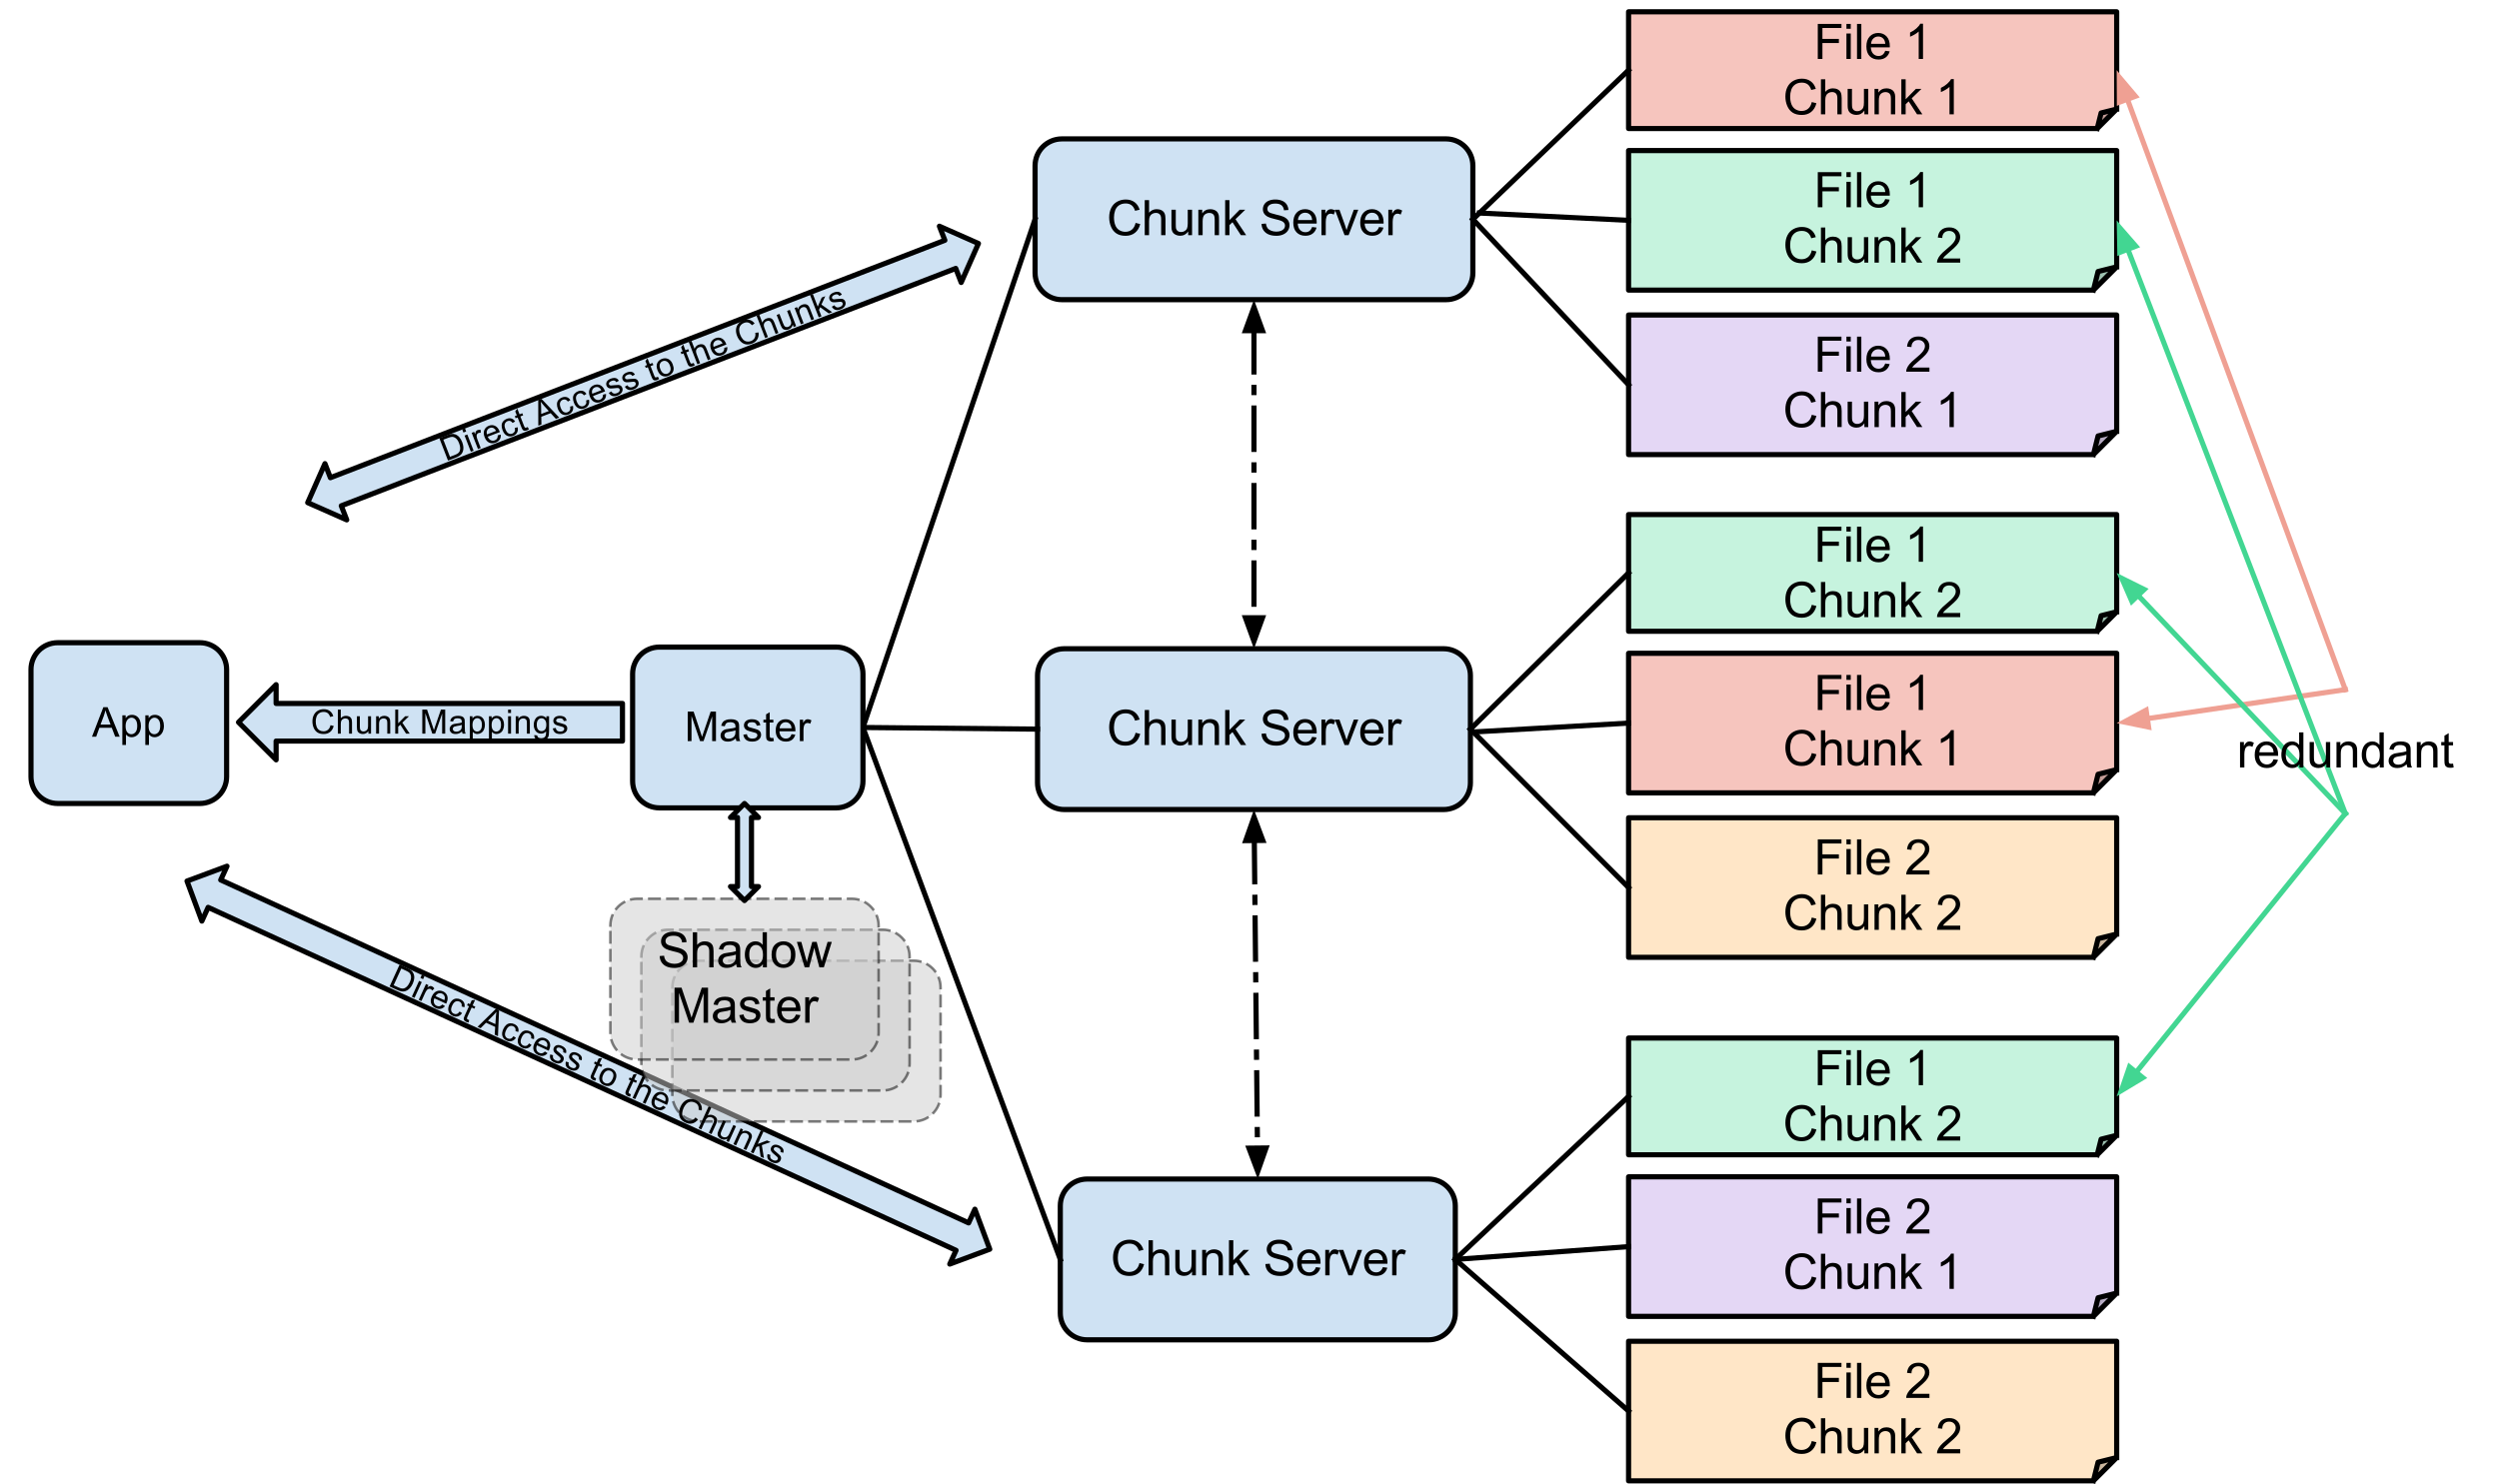 <?xml version="1.0" encoding="UTF-8" standalone="no"?>
<svg xmlns="http://www.w3.org/2000/svg" fill="none" version="1.1" height="100%" width="100%" stroke-linecap="square" stroke-miterlimit="10" viewBox="0.0 0.0 968.0 575.0">
<g transform="translate(12,-2)">
<path stroke-linejoin="round" d="m60.43 343.38 15.492-5.76-2.433 5.32 289.71 132.89 2.43-5.31 5.76 15.5-15.49 5.76 2.43-5.32-289.71-132.89-2.43 5.31z" stroke="#000" stroke-linecap="butt" stroke-width="2" fill="#cfe2f3"/>
<path stroke-linejoin="round" d="m388.94 66.197c0-5.735 4.65-10.383 10.39-10.383h148.81c2.75 0 5.39 1.094 7.34 3.041 1.94 1.947 3.04 4.588 3.04 7.342v41.533c0 5.73-4.65 10.38-10.38 10.38h-148.81c-5.74 0-10.39-4.65-10.39-10.38z" stroke="#000" stroke-linecap="butt" stroke-width="2" fill="#cfe2f3"/>
<path fill="#000" d="m427.87 88.362 1.8 0.453q-0.56 2.219-2.03 3.383t-3.59 1.164q-2.21 0-3.58-0.899-1.38-0.898-2.1-2.593-0.72-1.696-0.72-3.649 0-2.125 0.81-3.703 0.8-1.578 2.3-2.398 1.5-0.821 3.3-0.821 2.05 0 3.44 1.039t1.94 2.914l-1.77 0.422q-0.47-1.484-1.37-2.164-0.91-0.68-2.27-0.68-1.56 0-2.62 0.75-1.05 0.75-1.48 2.024-0.43 1.273-0.43 2.617 0 1.734 0.51 3.023 0.5 1.29 1.57 1.93 1.07 0.641 2.31 0.641 1.51 0 2.56-0.867 1.05-0.868 1.42-2.586zm3.55 4.765v-13.593h1.68v4.875q1.17-1.36 2.95-1.36 1.09 0 1.9 0.43 0.8 0.43 1.15 1.195 0.36 0.766 0.36 2.203v6.25h-1.68v-6.25q0-1.25-0.54-1.82-0.55-0.57-1.53-0.57-0.75 0-1.4 0.383-0.65 0.382-0.93 1.046t-0.28 1.821v5.39h-1.68zm16.83 0v-1.453q-1.14 1.672-3.12 1.672-0.86 0-1.62-0.336t-1.12-0.836q-0.37-0.5-0.53-1.234-0.09-0.5-0.09-1.563v-6.109h1.67v5.469q0 1.312 0.09 1.765 0.16 0.657 0.68 1.032 0.51 0.375 1.26 0.375t1.41-0.383q0.65-0.383 0.93-1.047 0.27-0.664 0.27-1.93v-5.281h1.67v9.859h-1.5zm3.93 0v-9.859h1.5v1.406q1.09-1.625 3.14-1.625 0.89 0 1.64 0.321 0.75 0.32 1.11 0.843 0.37 0.524 0.53 1.227 0.09 0.469 0.09 1.625v6.062h-1.67v-6q0-1.015-0.2-1.523-0.19-0.508-0.69-0.805t-1.17-0.297q-1.07 0-1.84 0.672t-0.77 2.578v5.375h-1.67zm10.39 0v-13.593h1.67v7.75l3.95-4.016h2.16l-3.77 3.656 4.14 6.203h-2.06l-3.25-5.031-1.17 1.125v3.906h-1.67zm14.1-4.375 1.69-0.14q0.12 1.015 0.56 1.672 0.44 0.656 1.37 1.062t2.09 0.406q1.03 0 1.82-0.312 0.78-0.313 1.18-0.844 0.39-0.531 0.39-1.156 0-0.641-0.38-1.117-0.37-0.477-1.23-0.805-0.55-0.219-2.43-0.664-1.87-0.445-2.62-0.852-0.97-0.515-1.45-1.265-0.47-0.75-0.47-1.688 0-1.031 0.58-1.929 0.59-0.899 1.71-1.36 1.11-0.461 2.49-0.461 1.51 0 2.67 0.485 1.16 0.484 1.77 1.429 0.62 0.946 0.67 2.149l-1.72 0.125q-0.14-1.282-0.95-1.946-0.8-0.664-2.36-0.664-1.63 0-2.38 0.602-0.75 0.601-0.75 1.445 0 0.735 0.53 1.203 0.52 0.469 2.71 0.969 2.2 0.5 3.01 0.875 1.19 0.547 1.76 1.383t0.57 1.93q0 1.093-0.62 2.054-0.63 0.961-1.79 1.492-1.17 0.532-2.62 0.532-1.84 0-3.09-0.539t-1.97-1.618q-0.71-1.078-0.74-2.453zm19.59 1.203 1.72 0.219q-0.41 1.5-1.51 2.336t-2.82 0.836q-2.16 0-3.42-1.328-1.27-1.328-1.27-3.734 0-2.485 1.27-3.86 1.28-1.375 3.32-1.375 1.99 0 3.24 1.344t1.25 3.797q0 0.14-0.02 0.437h-7.34q0.09 1.625 0.92 2.485 0.83 0.859 2.06 0.859 0.91 0 1.56-0.477 0.65-0.476 1.04-1.539zm-5.49-2.703h5.5q-0.11-1.234-0.62-1.859-0.8-0.969-2.08-0.969-1.14 0-1.93 0.774-0.79 0.773-0.87 2.054zm9.1 5.875v-9.859h1.5v1.5q0.57-1.047 1.06-1.383 0.48-0.336 1.08-0.336 0.84 0 1.72 0.547l-0.58 1.547q-0.61-0.359-1.24-0.359-0.54 0-0.97 0.328t-0.62 0.906q-0.28 0.891-0.28 1.953v5.156h-1.67zm8.96 0-3.75-9.859h1.76l2.13 5.906q0.34 0.953 0.62 1.985 0.22-0.782 0.63-1.875l2.19-6.016h1.72l-3.74 9.859h-1.56zm13.34-3.172 1.72 0.219q-0.4 1.5-1.51 2.336-1.1 0.836-2.82 0.836-2.15 0-3.42-1.328-1.26-1.328-1.26-3.734 0-2.485 1.27-3.86t3.32-1.375q1.98 0 3.23 1.344t1.25 3.797q0 0.14-0.01 0.437h-7.35q0.1 1.625 0.93 2.485 0.82 0.859 2.06 0.859 0.91 0 1.55-0.477 0.65-0.476 1.04-1.539zm-5.48-2.703h5.5q-0.11-1.234-0.63-1.859-0.79-0.969-2.07-0.969-1.15 0-1.93 0.774-0.79 0.773-0.87 2.054zm9.09 5.875v-9.859h1.5v1.5q0.58-1.047 1.07-1.383 0.48-0.336 1.07-0.336 0.85 0 1.72 0.547l-0.58 1.547q-0.6-0.359-1.23-0.359-0.55 0-0.98 0.328t-0.61 0.906q-0.28 0.891-0.28 1.953v5.156h-1.68z"/>
<path stroke-linejoin="round" d="m398.71 469.22c0-5.74 4.65-10.39 10.39-10.39h132.24c2.75 0 5.39 1.1 7.34 3.04 1.95 1.95 3.04 4.59 3.04 7.35v41.53c0 5.73-4.65 10.38-10.38 10.38h-132.24c-5.74 0-10.39-4.65-10.39-10.38z" stroke="#000" stroke-linecap="butt" stroke-width="2" fill="#cfe2f3"/>
<path fill="#000" d="m429.36 491.38 1.8 0.45q-0.57 2.22-2.03 3.39-1.47 1.16-3.6 1.16-2.2 0-3.58-0.9-1.37-0.9-2.09-2.59-0.72-1.7-0.72-3.65 0-2.13 0.81-3.7 0.8-1.58 2.3-2.4t3.3-0.82q2.04 0 3.44 1.04 1.39 1.04 1.93 2.91l-1.76 0.42q-0.47-1.48-1.38-2.16-0.9-0.68-2.26-0.68-1.57 0-2.62 0.75-1.06 0.75-1.49 2.02-0.42 1.28-0.42 2.62 0 1.73 0.5 3.02 0.51 1.29 1.58 1.93t2.31 0.64q1.51 0 2.56-0.86 1.05-0.87 1.42-2.59zm3.55 4.77v-13.6h1.67v4.88q1.18-1.36 2.96-1.36 1.09 0 1.89 0.43 0.81 0.43 1.16 1.19 0.35 0.77 0.35 2.21v6.25h-1.67v-6.25q0-1.25-0.55-1.82-0.54-0.57-1.53-0.57-0.75 0-1.4 0.38-0.64 0.38-0.93 1.04-0.28 0.67-0.28 1.83v5.39h-1.67zm16.83 0v-1.46q-1.14 1.67-3.12 1.67-0.86 0-1.62-0.33-0.76-0.34-1.13-0.84-0.36-0.5-0.52-1.23-0.09-0.5-0.09-1.56v-6.11h1.67v5.47q0 1.31 0.09 1.76 0.16 0.66 0.67 1.03 0.52 0.38 1.27 0.38t1.41-0.39q0.65-0.38 0.92-1.04 0.28-0.67 0.28-1.93v-5.28h1.67v9.86h-1.5zm3.92 0v-9.86h1.5v1.4q1.1-1.62 3.14-1.62 0.89 0 1.64 0.32t1.12 0.84q0.37 0.53 0.52 1.23 0.1 0.47 0.1 1.62v6.07h-1.67v-6q0-1.02-0.2-1.53-0.19-0.51-0.69-0.8-0.5-0.3-1.18-0.3-1.06 0-1.83 0.67-0.78 0.67-0.78 2.58v5.38h-1.67zm10.39 0v-13.6h1.68v7.75l3.95-4.01h2.16l-3.77 3.65 4.14 6.21h-2.06l-3.25-5.04-1.17 1.13v3.91h-1.68zm14.11-4.38 1.69-0.14q0.12 1.02 0.56 1.67 0.44 0.66 1.37 1.06 0.93 0.41 2.08 0.41 1.03 0 1.82-0.31t1.18-0.85q0.39-0.53 0.39-1.15 0-0.64-0.37-1.12-0.38-0.48-1.24-0.8-0.54-0.22-2.42-0.67-1.87-0.44-2.62-0.85-0.97-0.51-1.45-1.26t-0.48-1.69q0-1.03 0.59-1.93t1.7-1.36q1.12-0.46 2.5-0.46 1.51 0 2.67 0.48 1.15 0.49 1.77 1.43 0.62 0.95 0.67 2.15l-1.72 0.13q-0.14-1.29-0.95-1.95-0.8-0.66-2.37-0.66-1.62 0-2.37 0.6t-0.75 1.44q0 0.74 0.53 1.21 0.52 0.46 2.71 0.96 2.2 0.5 3.01 0.88 1.19 0.55 1.76 1.38 0.57 0.84 0.57 1.93 0 1.1-0.63 2.06-0.62 0.96-1.79 1.49-1.16 0.53-2.61 0.53-1.85 0-3.1-0.54t-1.96-1.62q-0.71-1.07-0.74-2.45zm19.58 1.2 1.72 0.22q-0.4 1.5-1.51 2.34-1.1 0.83-2.82 0.83-2.15 0-3.42-1.32-1.26-1.33-1.26-3.74 0-2.48 1.27-3.86 1.27-1.37 3.32-1.37 1.98 0 3.23 1.34 1.25 1.35 1.25 3.8 0 0.14-0.01 0.44h-7.34q0.09 1.62 0.92 2.48t2.06 0.86q0.91 0 1.55-0.48 0.65-0.47 1.04-1.54zm-5.48-2.7h5.5q-0.11-1.23-0.63-1.86-0.79-0.97-2.07-0.97-1.14 0-1.93 0.78-0.79 0.77-0.87 2.05zm9.09 5.88v-9.86h1.5v1.5q0.58-1.05 1.07-1.39 0.48-0.33 1.07-0.33 0.85 0 1.72 0.54l-0.58 1.55q-0.6-0.36-1.23-0.36-0.55 0-0.98 0.33t-0.61 0.91q-0.28 0.89-0.28 1.95v5.16h-1.68zm8.97 0-3.75-9.86h1.76l2.13 5.9q0.34 0.96 0.62 1.99 0.22-0.78 0.63-1.88l2.18-6.01h1.72l-3.73 9.86h-1.56zm13.34-3.18 1.72 0.22q-0.41 1.5-1.51 2.34-1.1 0.83-2.82 0.83-2.16 0-3.42-1.32-1.27-1.33-1.27-3.74 0-2.48 1.28-3.86 1.27-1.37 3.32-1.37 1.98 0 3.23 1.34 1.25 1.35 1.25 3.8 0 0.14-0.01 0.44h-7.35q0.1 1.62 0.92 2.48 0.83 0.86 2.07 0.86 0.9 0 1.55-0.48 0.65-0.47 1.04-1.54zm-5.48-2.7h5.5q-0.11-1.23-0.63-1.86-0.8-0.97-2.08-0.97-1.14 0-1.93 0.78-0.79 0.77-0.86 2.05zm9.09 5.88v-9.86h1.5v1.5q0.58-1.05 1.06-1.39 0.49-0.33 1.08-0.33 0.84 0 1.72 0.54l-0.58 1.55q-0.61-0.36-1.23-0.36-0.55 0-0.98 0.33t-0.62 0.91q-0.28 0.89-0.28 1.95v5.16h-1.67z"/>
<path stroke-linejoin="round" d="m389.89 263.75c0-5.74 4.65-10.39 10.38-10.39h146.92c2.75 0 5.4 1.1 7.34 3.05 1.95 1.94 3.04 4.58 3.04 7.34v41.53c0 5.74-4.64 10.38-10.38 10.38h-146.92c-5.73 0-10.38-4.64-10.38-10.38z" stroke="#000" stroke-linecap="butt" stroke-width="2" fill="#cfe2f3"/>
<path fill="#000" d="m427.87 285.91 1.8 0.46q-0.56 2.21-2.03 3.38-1.47 1.16-3.59 1.16-2.21 0-3.58-0.9-1.38-0.89-2.1-2.59-0.72-1.69-0.72-3.65 0-2.12 0.81-3.7 0.8-1.58 2.3-2.4t3.3-0.82q2.05 0 3.44 1.04t1.94 2.91l-1.77 0.43q-0.47-1.49-1.37-2.17-0.91-0.68-2.27-0.68-1.56 0-2.62 0.75-1.05 0.75-1.48 2.03-0.43 1.27-0.43 2.61 0 1.74 0.51 3.03 0.5 1.28 1.57 1.93 1.07 0.64 2.31 0.64 1.51 0 2.56-0.87t1.42-2.59zm3.55 4.77v-13.6h1.68v4.88q1.17-1.36 2.95-1.36 1.09 0 1.9 0.43 0.8 0.43 1.15 1.2 0.36 0.76 0.36 2.2v6.25h-1.68v-6.25q0-1.25-0.54-1.82-0.55-0.57-1.53-0.57-0.75 0-1.4 0.38t-0.93 1.05q-0.28 0.66-0.28 1.82v5.39h-1.68zm16.83 0v-1.45q-1.14 1.67-3.12 1.67-0.86 0-1.62-0.34-0.76-0.33-1.12-0.83-0.37-0.5-0.53-1.24-0.09-0.5-0.09-1.56v-6.11h1.67v5.47q0 1.31 0.09 1.76 0.16 0.66 0.68 1.03 0.51 0.38 1.26 0.38t1.41-0.38q0.65-0.39 0.93-1.05 0.27-0.66 0.27-1.93v-5.28h1.67v9.86h-1.5zm3.93 0v-9.86h1.5v1.41q1.09-1.63 3.14-1.63 0.89 0 1.64 0.32t1.11 0.84q0.37 0.53 0.53 1.23 0.09 0.47 0.09 1.63v6.06h-1.67v-6q0-1.02-0.2-1.52-0.19-0.51-0.69-0.81t-1.17-0.3q-1.07 0-1.84 0.68-0.77 0.67-0.77 2.57v5.38h-1.67zm10.39 0v-13.6h1.67v7.75l3.95-4.01h2.16l-3.77 3.66 4.14 6.2h-2.06l-3.25-5.03-1.17 1.12v3.91h-1.67zm14.1-4.38 1.69-0.14q0.12 1.02 0.56 1.67 0.44 0.66 1.37 1.07 0.93 0.4 2.09 0.4 1.03 0 1.82-0.31 0.78-0.31 1.18-0.84 0.39-0.53 0.39-1.16 0-0.64-0.38-1.12-0.37-0.47-1.23-0.8-0.55-0.22-2.43-0.66-1.87-0.45-2.62-0.86-0.97-0.51-1.45-1.26-0.47-0.75-0.47-1.69 0-1.03 0.58-1.93 0.59-0.9 1.71-1.36 1.11-0.46 2.49-0.46 1.51 0 2.67 0.48 1.16 0.49 1.77 1.43 0.62 0.95 0.67 2.15l-1.72 0.13q-0.14-1.28-0.95-1.95-0.8-0.66-2.36-0.66-1.63 0-2.38 0.6t-0.75 1.45q0 0.73 0.53 1.2 0.52 0.47 2.71 0.97 2.2 0.5 3.01 0.87 1.19 0.55 1.76 1.39 0.57 0.83 0.57 1.92 0 1.1-0.62 2.06-0.63 0.96-1.79 1.49-1.17 0.53-2.62 0.53-1.84 0-3.09-0.54t-1.97-1.61q-0.71-1.08-0.74-2.46zm19.59 1.21 1.72 0.22q-0.41 1.5-1.51 2.33-1.1 0.84-2.82 0.84-2.16 0-3.42-1.33-1.27-1.33-1.27-3.74 0-2.48 1.27-3.85 1.28-1.38 3.32-1.38 1.99 0 3.24 1.34 1.25 1.35 1.25 3.8 0 0.14-0.02 0.44h-7.34q0.09 1.62 0.92 2.48t2.06 0.86q0.91 0 1.56-0.47 0.65-0.48 1.04-1.54zm-5.49-2.71h5.5q-0.11-1.23-0.62-1.86-0.8-0.96-2.08-0.96-1.14 0-1.93 0.77t-0.87 2.05zm9.1 5.88v-9.86h1.5v1.5q0.57-1.05 1.06-1.38 0.48-0.34 1.08-0.34 0.84 0 1.72 0.55l-0.58 1.54q-0.61-0.36-1.24-0.36-0.54 0-0.97 0.33t-0.62 0.91q-0.28 0.89-0.28 1.95v5.16h-1.67zm8.96 0-3.75-9.86h1.76l2.13 5.91q0.34 0.95 0.62 1.98 0.22-0.78 0.63-1.88l2.19-6.01h1.72l-3.74 9.86h-1.56zm13.34-3.17 1.72 0.22q-0.4 1.5-1.51 2.33-1.1 0.84-2.82 0.84-2.15 0-3.42-1.33-1.26-1.33-1.26-3.74 0-2.48 1.27-3.85 1.27-1.38 3.32-1.38 1.98 0 3.23 1.34 1.25 1.35 1.25 3.8 0 0.14-0.01 0.44h-7.35q0.1 1.62 0.93 2.48 0.82 0.86 2.06 0.86 0.91 0 1.55-0.47 0.65-0.48 1.04-1.54zm-5.48-2.71h5.5q-0.11-1.23-0.63-1.86-0.79-0.96-2.07-0.96-1.15 0-1.93 0.77-0.79 0.77-0.87 2.05zm9.09 5.88v-9.86h1.5v1.5q0.58-1.05 1.07-1.38 0.48-0.34 1.07-0.34 0.85 0 1.72 0.55l-0.58 1.54q-0.61-0.36-1.23-0.36-0.55 0-0.98 0.33t-0.61 0.91q-0.29 0.89-0.29 1.95v5.16h-1.67z"/>
<g stroke-linejoin="round" stroke="#000" stroke-linecap="butt" stroke-width="2">
<path d="m322.27 283.87 67.62 0.64"/>
<path d="m322.27 283.87 66.67-196.91"/>
<path d="m322.27 283.87 76.44 206.11"/>
</g>
<path fill="#f6c5be" d="m618.84 6.57h189.07v37.69l-7.54 7.538h-181.53z"/>
<path fill="#c49d97" d="m800.37 51.798 1.51-6.031 6.03-1.507z"/>
<path stroke-linejoin="round" d="m800.37 51.798 1.51-6.031 6.03-1.507-7.54 7.538h-181.53v-45.228l189.07-0v37.69" stroke="#000" stroke-linecap="butt" stroke-width="2" fill="none"/>
<path fill="#000" d="m692.13 24.852v-13.594h9.172v1.594h-7.375v4.219h6.375v1.609h-6.375v6.172h-1.79zm11.099-11.688v-1.906h1.672v1.906h-1.672zm0 11.688v-9.859h1.672v9.859h-1.672zm4.098 0v-13.594h1.672v13.594h-1.672zm10.926-3.172 1.719 0.219q-0.406 1.5-1.508 2.336-1.102 0.836-2.82 0.836-2.156 0-3.422-1.328t-1.266-3.734q0-2.484 1.273-3.859t3.32-1.375q1.984 0 3.234 1.344t1.25 3.797q0 0.141-0.016 0.438h-7.344q0.094 1.625 0.922 2.484 0.828 0.859 2.062 0.859 0.906 0 1.555-0.477 0.648-0.477 1.039-1.539zm-5.484-2.703h5.5q-0.109-1.234-0.625-1.859-0.797-0.969-2.078-0.969-1.141 0-1.93 0.773-0.789 0.773-0.867 2.055zm20.122 5.875h-1.672v-10.641q-0.594 0.578-1.578 1.148-0.984 0.57-1.766 0.867v-1.625q1.406-0.656 2.453-1.594 1.047-0.938 1.484-1.812h1.078v13.656z"/>
<path fill="#000" d="m689.8 41.54 1.797 0.453q-0.562 2.219-2.031 3.383-1.469 1.164-3.594 1.164-2.203 0-3.578-0.898-1.375-0.898-2.094-2.594-0.719-1.695-0.719-3.648 0-2.125 0.805-3.703t2.305-2.398q1.5-0.82 3.297-0.82 2.047 0 3.438 1.039 1.391 1.039 1.938 2.914l-1.766 0.422q-0.469-1.484-1.375-2.164-0.906-0.68-2.266-0.68-1.562 0-2.617 0.75t-1.484 2.023-0.43 2.617q0 1.734 0.508 3.023 0.508 1.289 1.578 1.93 1.07 0.641 2.305 0.641 1.516 0 2.562-0.867 1.047-0.867 1.422-2.586zm3.551 4.766v-13.594h1.672v4.875q1.172-1.359 2.953-1.359 1.094 0 1.899 0.43 0.805 0.43 1.156 1.195 0.352 0.766 0.352 2.203v6.25h-1.672v-6.25q0-1.25-0.547-1.82-0.547-0.57-1.531-0.57-0.75 0-1.399 0.383-0.648 0.383-0.93 1.047-0.281 0.664-0.281 1.82v5.391h-1.672zm16.829 0v-1.453q-1.141 1.672-3.125 1.672-0.859 0-1.617-0.336t-1.125-0.836-0.523-1.234q-0.094-0.5-0.094-1.562v-6.109h1.672v5.469q0 1.312 0.094 1.766 0.156 0.656 0.672 1.031 0.516 0.375 1.266 0.375t1.406-0.383q0.656-0.383 0.93-1.047 0.273-0.664 0.273-1.93v-5.281h1.672v9.859h-1.5zm3.923 0v-9.859h1.5v1.406q1.094-1.625 3.141-1.625 0.891 0 1.641 0.32 0.75 0.32 1.117 0.844 0.367 0.523 0.523 1.227 0.094 0.469 0.094 1.625v6.062h-1.672v-6q0-1.016-0.195-1.523-0.195-0.508-0.695-0.805-0.5-0.297-1.172-0.297-1.062 0-1.836 0.672-0.773 0.672-0.773 2.578v5.375h-1.672zm10.391 0v-13.594h1.672v7.75l3.953-4.016h2.156l-3.766 3.656 4.141 6.203h-2.062l-3.25-5.031-1.172 1.125v3.906h-1.672zm20.324 0h-1.672v-10.641q-0.594 0.578-1.578 1.148-0.984 0.57-1.766 0.867v-1.625q1.406-0.656 2.453-1.594 1.047-0.938 1.484-1.812h1.078v13.656z"/>
<path fill="#c6f3de" d="m618.84 60.333h189.07v45.067l-9.01 9.01h-180.06z"/>
<path fill="#9ec2b1" d="m798.9 114.41 1.8-7.21 7.21-1.8z"/>
<path stroke-linejoin="round" d="m798.9 114.41 1.8-7.21 7.21-1.8-9.01 9.01h-180.06v-54.077h189.07v45.067" stroke="#000" stroke-linecap="butt" stroke-width="2" fill="none"/>
<path fill="#000" d="m692.13 82.304v-13.594h9.172v1.594h-7.375v4.219h6.375v1.609h-6.375v6.172h-1.79zm11.099-11.688v-1.906h1.672v1.906h-1.672zm0 11.688v-9.859h1.672v9.859h-1.672zm4.098 0v-13.594h1.672v13.594h-1.672zm10.926-3.172 1.719 0.219q-0.406 1.5-1.508 2.336-1.102 0.836-2.82 0.836-2.156 0-3.422-1.328t-1.266-3.734q0-2.484 1.273-3.859t3.32-1.375q1.984 0 3.234 1.344t1.25 3.797q0 0.141-0.016 0.438h-7.344q0.094 1.625 0.922 2.484 0.828 0.859 2.062 0.859 0.906 0 1.555-0.477 0.648-0.477 1.039-1.539zm-5.484-2.703h5.5q-0.109-1.234-0.625-1.859-0.797-0.969-2.078-0.969-1.141 0-1.93 0.773-0.789 0.773-0.867 2.055zm20.122 5.875h-1.672v-10.641q-0.594 0.578-1.578 1.148-0.984 0.57-1.766 0.867v-1.625q1.406-0.656 2.453-1.594 1.047-0.938 1.484-1.812h1.078v13.656z"/>
<path fill="#000" d="m689.8 98.991 1.797 0.453q-0.562 2.219-2.031 3.383-1.469 1.164-3.594 1.164-2.203 0-3.578-0.898-1.375-0.898-2.094-2.594-0.719-1.695-0.719-3.648 0-2.125 0.805-3.703t2.305-2.398q1.5-0.82 3.297-0.82 2.047 0 3.438 1.039 1.391 1.039 1.938 2.914l-1.766 0.422q-0.469-1.484-1.375-2.164-0.906-0.68-2.266-0.68-1.562 0-2.617 0.75t-1.484 2.023-0.43 2.617q0 1.734 0.508 3.023 0.508 1.289 1.578 1.93 1.07 0.641 2.305 0.641 1.516 0 2.562-0.867 1.047-0.867 1.422-2.586zm3.551 4.766v-13.594h1.672v4.875q1.172-1.359 2.953-1.359 1.094 0 1.899 0.43 0.805 0.43 1.156 1.195 0.352 0.766 0.352 2.203v6.25h-1.672v-6.25q0-1.25-0.547-1.82-0.547-0.57-1.531-0.57-0.75 0-1.399 0.383-0.648 0.383-0.93 1.047-0.281 0.664-0.281 1.82v5.391h-1.672zm16.829 0v-1.453q-1.141 1.672-3.125 1.672-0.859 0-1.617-0.336t-1.125-0.836-0.523-1.234q-0.094-0.5-0.094-1.562v-6.109h1.672v5.469q0 1.313 0.094 1.766 0.156 0.656 0.672 1.031t1.266 0.375 1.406-0.383q0.656-0.383 0.93-1.047 0.273-0.664 0.273-1.93v-5.281h1.672v9.859h-1.5zm3.923 0v-9.859h1.5v1.406q1.094-1.625 3.141-1.625 0.891 0 1.641 0.32 0.75 0.32 1.117 0.844 0.367 0.523 0.523 1.227 0.094 0.469 0.094 1.625v6.062h-1.672v-6q0-1.016-0.195-1.523-0.195-0.508-0.695-0.805-0.5-0.297-1.172-0.297-1.062 0-1.836 0.672-0.773 0.672-0.773 2.578v5.375h-1.672zm10.391 0v-13.594h1.672v7.75l3.953-4.016h2.156l-3.766 3.656 4.141 6.203h-2.062l-3.25-5.031-1.172 1.125v3.906h-1.672zm22.808-1.609v1.609h-8.984q-0.016-0.609 0.188-1.156 0.344-0.922 1.101-1.812t2.18-2.062q2.219-1.812 3-2.875 0.781-1.062 0.781-2.016 0-0.984-0.711-1.672-0.711-0.688-1.851-0.688-1.203 0-1.93 0.727-0.727 0.727-0.727 2.008l-1.719-0.172q0.172-1.922 1.328-2.93 1.156-1.008 3.094-1.008 1.953 0 3.094 1.086t1.141 2.695q0 0.812-0.336 1.602-0.336 0.789-1.109 1.656-0.773 0.867-2.57 2.398-1.5 1.266-1.93 1.711t-0.711 0.898h6.672z"/>
<path fill="#e4d7f5" d="m618.84 124.05h189.07v45.07l-9.01 9.01h-180.06z"/>
<path fill="#b6abc3" d="m798.9 178.13 1.8-7.21 7.21-1.8z"/>
<path stroke-linejoin="round" d="m798.9 178.13 1.8-7.21 7.21-1.8-9.01 9.01h-180.06v-54.08h189.07v45.07" stroke="#000" stroke-linecap="butt" stroke-width="2" fill="none"/>
<path fill="#000" d="m692.13 146.02v-13.594h9.172v1.594h-7.375v4.219h6.375v1.609h-6.375v6.172h-1.79zm11.099-11.688v-1.906h1.672v1.906h-1.672zm0 11.688v-9.859h1.672v9.859h-1.672zm4.098 0v-13.594h1.672v13.594h-1.672zm10.926-3.172 1.719 0.219q-0.406 1.5-1.508 2.336-1.102 0.836-2.82 0.836-2.156 0-3.422-1.328t-1.266-3.734q0-2.484 1.273-3.859t3.32-1.375q1.984 0 3.234 1.344 1.25 1.344 1.25 3.797 0 0.141-0.016 0.438h-7.344q0.094 1.625 0.922 2.484 0.828 0.859 2.062 0.859 0.906 0 1.555-0.476 0.648-0.477 1.039-1.539zm-5.484-2.703h5.5q-0.109-1.234-0.625-1.859-0.797-0.969-2.078-0.969-1.141 0-1.93 0.773-0.789 0.773-0.867 2.055zm22.606 4.266v1.609h-8.984q-0.016-0.609 0.188-1.156 0.344-0.922 1.101-1.812 0.758-0.891 2.18-2.062 2.219-1.812 3-2.875 0.781-1.062 0.781-2.016 0-0.984-0.711-1.672-0.711-0.688-1.851-0.688-1.203 0-1.93 0.727-0.727 0.727-0.727 2.008l-1.719-0.172q0.172-1.922 1.328-2.93 1.156-1.008 3.094-1.008 1.953 0 3.094 1.086 1.141 1.086 1.141 2.695 0 0.812-0.336 1.601-0.336 0.789-1.109 1.656t-2.57 2.398q-1.5 1.266-1.93 1.711t-0.711 0.898h6.672z"/>
<path fill="#000" d="m689.8 162.71 1.797 0.453q-0.562 2.219-2.031 3.383-1.469 1.164-3.594 1.164-2.203 0-3.578-0.898-1.375-0.898-2.094-2.594-0.719-1.695-0.719-3.648 0-2.125 0.805-3.703 0.805-1.578 2.305-2.398t3.297-0.82q2.047 0 3.438 1.039 1.391 1.039 1.938 2.914l-1.766 0.422q-0.469-1.484-1.375-2.164-0.906-0.68-2.266-0.68-1.562 0-2.617 0.75t-1.484 2.023q-0.43 1.273-0.43 2.617 0 1.734 0.508 3.023 0.508 1.289 1.578 1.93t2.305 0.641q1.516 0 2.562-0.867 1.047-0.867 1.422-2.586zm3.551 4.766v-13.594h1.672v4.875q1.172-1.359 2.953-1.359 1.094 0 1.899 0.43 0.805 0.43 1.156 1.195t0.352 2.203v6.25h-1.672v-6.25q0-1.25-0.547-1.82t-1.531-0.57q-0.75 0-1.399 0.383-0.648 0.383-0.93 1.047-0.281 0.664-0.281 1.82v5.391h-1.672zm16.829 0v-1.453q-1.141 1.672-3.125 1.672-0.859 0-1.617-0.336-0.758-0.336-1.125-0.836t-0.523-1.234q-0.094-0.5-0.094-1.562v-6.109h1.672v5.469q0 1.312 0.094 1.766 0.156 0.656 0.672 1.031t1.266 0.375 1.406-0.383q0.656-0.383 0.93-1.047 0.273-0.664 0.273-1.93v-5.281h1.672v9.859h-1.5zm3.923 0v-9.859h1.5v1.406q1.094-1.625 3.141-1.625 0.891 0 1.641 0.32t1.117 0.844q0.367 0.523 0.523 1.227 0.094 0.469 0.094 1.625v6.062h-1.672v-6q0-1.016-0.195-1.523t-0.695-0.805-1.172-0.297q-1.062 0-1.836 0.672t-0.773 2.578v5.375h-1.672zm10.391 0v-13.594h1.672v7.75l3.953-4.016h2.156l-3.766 3.656 4.141 6.203h-2.062l-3.25-5.031-1.172 1.125v3.906h-1.672zm20.324 0h-1.672v-10.641q-0.594 0.578-1.578 1.148-0.984 0.57-1.766 0.867v-1.625q1.406-0.656 2.453-1.594 1.047-0.938 1.484-1.812h1.078v13.656z"/>
<path fill="#c6f3de" d="m618.84 201.37h189.07v37.69l-7.54 7.53h-181.53z"/>
<path fill="#9ec2b1" d="m800.37 246.59 1.51-6.03 6.03-1.5z"/>
<path stroke-linejoin="round" d="m800.37 246.59 1.51-6.03 6.03-1.5-7.54 7.53h-181.53v-45.22h189.07v37.69" stroke="#000" stroke-linecap="butt" stroke-width="2" fill="none"/>
<path fill="#000" d="m692.13 219.65v-13.594h9.172v1.594h-7.375v4.219h6.375v1.609h-6.375v6.172h-1.79zm11.099-11.688v-1.906h1.672v1.906h-1.672zm0 11.688v-9.859h1.672v9.859h-1.672zm4.098 0v-13.594h1.672v13.594h-1.672zm10.926-3.172 1.719 0.219q-0.406 1.5-1.508 2.336-1.102 0.836-2.82 0.836-2.156 0-3.422-1.328-1.266-1.328-1.266-3.734 0-2.484 1.273-3.859t3.32-1.375q1.984 0 3.234 1.344 1.25 1.344 1.25 3.797 0 0.141-0.016 0.438h-7.344q0.094 1.625 0.922 2.484 0.828 0.859 2.062 0.859 0.906 0 1.555-0.477 0.648-0.477 1.039-1.539zm-5.484-2.703h5.5q-0.109-1.234-0.625-1.859-0.797-0.969-2.078-0.969-1.141 0-1.93 0.773-0.789 0.773-0.867 2.055zm20.122 5.875h-1.672v-10.641q-0.594 0.578-1.578 1.148-0.984 0.57-1.766 0.867v-1.625q1.406-0.656 2.453-1.594 1.047-0.938 1.484-1.812h1.078v13.656z"/>
<path fill="#000" d="m689.8 236.34 1.797 0.453q-0.562 2.219-2.031 3.383-1.469 1.164-3.594 1.164-2.203 0-3.578-0.898-1.375-0.898-2.094-2.594-0.719-1.695-0.719-3.648 0-2.125 0.805-3.703 0.805-1.578 2.305-2.398t3.297-0.82q2.047 0 3.438 1.039 1.391 1.039 1.938 2.914l-1.766 0.422q-0.469-1.484-1.375-2.164-0.906-0.68-2.266-0.68-1.562 0-2.617 0.75t-1.484 2.023-0.43 2.617q0 1.734 0.508 3.023 0.508 1.289 1.578 1.93t2.305 0.641q1.516 0 2.562-0.867 1.047-0.867 1.422-2.586zm3.551 4.766v-13.594h1.672v4.875q1.172-1.359 2.953-1.359 1.094 0 1.899 0.43 0.805 0.43 1.156 1.195t0.352 2.203v6.25h-1.672v-6.25q0-1.25-0.547-1.82t-1.531-0.57q-0.75 0-1.399 0.383-0.648 0.383-0.93 1.047-0.281 0.664-0.281 1.82v5.391h-1.672zm16.829 0v-1.453q-1.141 1.672-3.125 1.672-0.859 0-1.617-0.336-0.758-0.336-1.125-0.836t-0.523-1.234q-0.094-0.5-0.094-1.562v-6.109h1.672v5.469q0 1.312 0.094 1.766 0.156 0.656 0.672 1.031t1.266 0.375 1.406-0.383q0.656-0.383 0.93-1.047 0.273-0.664 0.273-1.93v-5.281h1.672v9.859h-1.5zm3.923 0v-9.859h1.5v1.406q1.094-1.625 3.141-1.625 0.891 0 1.641 0.32t1.117 0.844q0.367 0.523 0.523 1.226 0.094 0.469 0.094 1.625v6.062h-1.672v-6q0-1.016-0.195-1.523t-0.695-0.805-1.172-0.297q-1.062 0-1.836 0.672t-0.773 2.578v5.375h-1.672zm10.391 0v-13.594h1.672v7.75l3.953-4.016h2.156l-3.766 3.656 4.141 6.203h-2.062l-3.25-5.031-1.172 1.125v3.906h-1.672zm22.808-1.609v1.609h-8.984q-0.016-0.609 0.188-1.156 0.344-0.922 1.101-1.812t2.18-2.062q2.219-1.812 3-2.875 0.781-1.062 0.781-2.016 0-0.984-0.711-1.672-0.711-0.688-1.851-0.688-1.203 0-1.93 0.727-0.727 0.727-0.727 2.008l-1.719-0.172q0.172-1.922 1.328-2.93 1.156-1.008 3.094-1.008 1.953 0 3.094 1.086 1.141 1.086 1.141 2.695 0 0.812-0.336 1.602-0.336 0.789-1.109 1.656-0.773 0.867-2.57 2.398-1.5 1.266-1.93 1.711t-0.711 0.898h6.672z"/>
<path fill="#f6c5be" d="m618.84 255.13h189.07v45.07l-9.01 9.01h-180.06z"/>
<path fill="#c49d97" d="m798.9 309.21 1.8-7.21 7.21-1.8z"/>
<path stroke-linejoin="round" d="m798.9 309.21 1.8-7.21 7.21-1.8-9.01 9.01h-180.06v-54.08h189.07v45.07" stroke="#000" stroke-linecap="butt" stroke-width="2" fill="none"/>
<path fill="#000" d="m692.13 277.1v-13.594h9.172v1.594h-7.375v4.219h6.375v1.609h-6.375v6.172h-1.79zm11.099-11.688v-1.906h1.672v1.906h-1.672zm0 11.688v-9.859h1.672v9.86h-1.672zm4.098 0v-13.594h1.672v13.59h-1.672zm10.926-3.172 1.719 0.219q-0.406 1.5-1.508 2.336-1.102 0.836-2.82 0.836-2.156 0-3.422-1.328-1.266-1.328-1.266-3.734 0-2.484 1.273-3.859t3.32-1.375q1.984 0 3.234 1.344 1.25 1.344 1.25 3.797 0 0.141-0.016 0.438h-7.344q0.094 1.625 0.922 2.484 0.828 0.859 2.062 0.859 0.906 0 1.555-0.477 0.648-0.477 1.039-1.539zm-5.484-2.703h5.5q-0.109-1.234-0.625-1.859-0.797-0.969-2.078-0.969-1.141 0-1.93 0.773-0.789 0.773-0.867 2.055zm20.122 5.875h-1.672v-10.641q-0.594 0.578-1.578 1.148-0.984 0.57-1.766 0.867v-1.625q1.406-0.656 2.453-1.594 1.047-0.938 1.484-1.812h1.078v13.656z"/>
<path fill="#000" d="m689.8 293.79 1.797 0.453q-0.562 2.219-2.031 3.383-1.469 1.164-3.594 1.164-2.203 0-3.578-0.898-1.375-0.898-2.094-2.594-0.719-1.695-0.719-3.648 0-2.125 0.805-3.703 0.805-1.578 2.305-2.398t3.297-0.82q2.047 0 3.438 1.039 1.391 1.039 1.938 2.914l-1.766 0.422q-0.469-1.484-1.375-2.164-0.906-0.68-2.266-0.68-1.562 0-2.617 0.75t-1.484 2.023-0.43 2.617q0 1.734 0.508 3.023 0.508 1.289 1.578 1.93t2.305 0.641q1.516 0 2.562-0.867 1.047-0.867 1.422-2.586zm3.551 4.766v-13.594h1.672v4.875q1.172-1.359 2.953-1.359 1.094 0 1.899 0.43 0.805 0.43 1.156 1.195t0.352 2.203v6.25h-1.672v-6.25q0-1.25-0.547-1.82t-1.531-0.57q-0.75 0-1.399 0.383-0.648 0.383-0.93 1.047-0.281 0.664-0.281 1.82v5.391h-1.672zm16.829 0v-1.453q-1.141 1.672-3.125 1.672-0.859 0-1.617-0.336-0.758-0.336-1.125-0.836t-0.523-1.234q-0.094-0.5-0.094-1.562v-6.109h1.672v5.469q0 1.312 0.094 1.766 0.156 0.656 0.672 1.031t1.266 0.375 1.406-0.383q0.656-0.383 0.93-1.047 0.273-0.664 0.273-1.93v-5.281h1.672v9.859h-1.5zm3.923 0v-9.859h1.5v1.406q1.094-1.625 3.141-1.625 0.891 0 1.641 0.32t1.117 0.844q0.367 0.523 0.523 1.226 0.094 0.469 0.094 1.625v6.062h-1.672v-6q0-1.016-0.195-1.523t-0.695-0.805-1.172-0.297q-1.062 0-1.836 0.672t-0.773 2.578v5.375h-1.672zm10.391 0v-13.594h1.672v7.75l3.953-4.016h2.156l-3.766 3.656 4.141 6.203h-2.062l-3.25-5.031-1.172 1.125v3.906h-1.672zm20.324 0h-1.672v-10.641q-0.594 0.578-1.578 1.149-0.984 0.57-1.766 0.867v-1.625q1.406-0.656 2.453-1.594 1.047-0.938 1.484-1.812h1.078v13.656z"/>
<path fill="#ffe6c7" d="m618.84 318.85h189.07v45.06l-9.01 9.02h-180.06z"/>
<path fill="#cbb79f" d="m798.9 372.93 1.8-7.22 7.21-1.8z"/>
<path stroke-linejoin="round" d="m798.9 372.93 1.8-7.22 7.21-1.8-9.01 9.02h-180.06v-54.08h189.07v45.06" stroke="#000" stroke-linecap="butt" stroke-width="2" fill="none"/>
<path fill="#000" d="m692.13 340.82v-13.594h9.172v1.594h-7.375v4.219h6.375v1.609h-6.375v6.172h-1.79zm11.099-11.688v-1.906h1.672v1.906h-1.672zm0 11.688v-9.859h1.672v9.859h-1.672zm4.098 0v-13.594h1.672v13.594h-1.672zm10.926-3.172 1.719 0.219q-0.406 1.5-1.508 2.336-1.102 0.836-2.82 0.836-2.156 0-3.422-1.328t-1.266-3.734q0-2.484 1.273-3.859t3.32-1.375q1.984 0 3.234 1.344 1.25 1.344 1.25 3.797 0 0.141-0.016 0.438h-7.344q0.094 1.625 0.922 2.484 0.828 0.859 2.062 0.859 0.906 0 1.555-0.476 0.648-0.477 1.039-1.539zm-5.484-2.703h5.5q-0.109-1.234-0.625-1.859-0.797-0.969-2.078-0.969-1.141 0-1.93 0.773-0.789 0.773-0.867 2.055zm22.606 4.266v1.609h-8.984q-0.016-0.609 0.188-1.156 0.344-0.922 1.101-1.812 0.758-0.891 2.18-2.062 2.219-1.812 3-2.875 0.781-1.062 0.781-2.016 0-0.984-0.711-1.672-0.711-0.688-1.851-0.688-1.203 0-1.93 0.727-0.727 0.727-0.727 2.008l-1.719-0.172q0.172-1.922 1.328-2.93 1.156-1.008 3.094-1.008 1.953 0 3.094 1.086 1.141 1.086 1.141 2.695 0 0.812-0.336 1.601-0.336 0.789-1.109 1.656t-2.57 2.398q-1.5 1.266-1.93 1.711t-0.711 0.898h6.672z"/>
<path fill="#000" d="m689.8 357.5 1.797 0.453q-0.562 2.219-2.031 3.383-1.469 1.164-3.594 1.164-2.203 0-3.578-0.898-1.375-0.898-2.094-2.594-0.719-1.695-0.719-3.648 0-2.125 0.805-3.703 0.805-1.578 2.305-2.398t3.297-0.82q2.047 0 3.438 1.039 1.391 1.039 1.938 2.914l-1.766 0.422q-0.469-1.484-1.375-2.164-0.906-0.68-2.266-0.68-1.562 0-2.617 0.75t-1.484 2.023q-0.43 1.273-0.43 2.617 0 1.734 0.508 3.023 0.508 1.289 1.578 1.93t2.305 0.641q1.516 0 2.562-0.867 1.047-0.867 1.422-2.586zm3.551 4.766v-13.594h1.672v4.875q1.172-1.359 2.953-1.359 1.094 0 1.899 0.43 0.805 0.43 1.156 1.195t0.352 2.203v6.25h-1.672v-6.25q0-1.25-0.547-1.82t-1.531-0.57q-0.75 0-1.399 0.383-0.648 0.383-0.93 1.047-0.281 0.664-0.281 1.82v5.391h-1.672zm16.829 0v-1.453q-1.141 1.672-3.125 1.672-0.859 0-1.617-0.336-0.758-0.336-1.125-0.836t-0.523-1.234q-0.094-0.5-0.094-1.562v-6.109h1.672v5.469q0 1.312 0.094 1.766 0.156 0.656 0.672 1.031t1.266 0.375 1.406-0.383q0.656-0.383 0.93-1.047 0.273-0.664 0.273-1.93v-5.281h1.672v9.859h-1.5zm3.923 0v-9.859h1.5v1.406q1.094-1.625 3.141-1.625 0.891 0 1.641 0.32t1.117 0.844q0.367 0.523 0.523 1.227 0.094 0.469 0.094 1.625v6.062h-1.672v-6q0-1.016-0.195-1.523t-0.695-0.805-1.172-0.297q-1.062 0-1.836 0.672t-0.773 2.578v5.375h-1.672zm10.391 0v-13.594h1.672v7.75l3.953-4.016h2.156l-3.766 3.656 4.141 6.203h-2.062l-3.25-5.031-1.172 1.125v3.906h-1.672zm22.808-1.609v1.609h-8.984q-0.016-0.609 0.188-1.156 0.344-0.922 1.101-1.812 0.758-0.891 2.18-2.062 2.219-1.812 3-2.875 0.781-1.062 0.781-2.016 0-0.984-0.711-1.672-0.711-0.688-1.851-0.688-1.203 0-1.93 0.727-0.727 0.727-0.727 2.008l-1.719-0.172q0.172-1.922 1.328-2.93 1.156-1.008 3.094-1.008 1.953 0 3.094 1.086t1.141 2.695q0 0.812-0.336 1.602-0.336 0.789-1.109 1.656t-2.57 2.398q-1.5 1.266-1.93 1.711t-0.711 0.898h6.672z"/>
<path fill="#c6f3de" d="m618.84 404.2h189.07v37.69l-7.54 7.54h-181.53z"/>
<path fill="#9ec2b1" d="m800.37 449.43 1.51-6.03 6.03-1.51z"/>
<path stroke-linejoin="round" d="m800.37 449.43 1.51-6.03 6.03-1.51-7.54 7.54h-181.53v-45.23h189.07v37.69" stroke="#000" stroke-linecap="butt" stroke-width="2" fill="none"/>
<path fill="#000" d="m692.13 422.48v-13.594h9.172v1.594h-7.375v4.219h6.375v1.609h-6.375v6.172h-1.79zm11.099-11.688v-1.906h1.672v1.906h-1.672zm0 11.688v-9.859h1.672v9.859h-1.672zm4.098 0v-13.594h1.672v13.594h-1.672zm10.926-3.172 1.719 0.219q-0.406 1.5-1.508 2.336-1.102 0.836-2.82 0.836-2.156 0-3.422-1.328t-1.266-3.734q0-2.484 1.273-3.859t3.32-1.375q1.984 0 3.234 1.344 1.25 1.344 1.25 3.797 0 0.141-0.016 0.438h-7.344q0.094 1.625 0.922 2.484 0.828 0.859 2.062 0.859 0.906 0 1.555-0.476 0.648-0.477 1.039-1.539zm-5.484-2.703h5.5q-0.109-1.234-0.625-1.859-0.797-0.969-2.078-0.969-1.141 0-1.93 0.773-0.789 0.773-0.867 2.055zm20.122 5.875h-1.672v-10.641q-0.594 0.578-1.578 1.148-0.984 0.57-1.766 0.867v-1.625q1.406-0.656 2.453-1.594 1.047-0.938 1.484-1.812h1.078v13.656z"/>
<path fill="#000" d="m689.8 439.17 1.797 0.453q-0.562 2.219-2.031 3.383-1.469 1.164-3.594 1.164-2.203 0-3.578-0.898-1.375-0.898-2.094-2.594-0.719-1.695-0.719-3.648 0-2.125 0.805-3.703 0.805-1.578 2.305-2.398t3.297-0.82q2.047 0 3.438 1.039 1.391 1.039 1.938 2.914l-1.766 0.422q-0.469-1.484-1.375-2.164-0.906-0.68-2.266-0.68-1.562 0-2.617 0.75t-1.484 2.023q-0.43 1.273-0.43 2.617 0 1.734 0.508 3.023 0.508 1.289 1.578 1.93t2.305 0.641q1.516 0 2.562-0.867 1.047-0.867 1.422-2.586zm3.551 4.766v-13.594h1.672v4.875q1.172-1.359 2.953-1.359 1.094 0 1.899 0.43 0.805 0.43 1.156 1.195t0.352 2.203v6.25h-1.672v-6.25q0-1.25-0.547-1.82t-1.531-0.57q-0.75 0-1.399 0.383-0.648 0.383-0.93 1.047-0.281 0.664-0.281 1.82v5.391h-1.672zm16.829 0v-1.453q-1.141 1.672-3.125 1.672-0.859 0-1.617-0.336-0.758-0.336-1.125-0.836t-0.523-1.234q-0.094-0.5-0.094-1.562v-6.109h1.672v5.469q0 1.312 0.094 1.766 0.156 0.656 0.672 1.031t1.266 0.375 1.406-0.383q0.656-0.383 0.93-1.047 0.273-0.664 0.273-1.93v-5.281h1.672v9.859h-1.5zm3.923 0v-9.859h1.5v1.406q1.094-1.625 3.141-1.625 0.891 0 1.641 0.32t1.117 0.844q0.367 0.523 0.523 1.227 0.094 0.469 0.094 1.625v6.062h-1.672v-6q0-1.016-0.195-1.523t-0.695-0.805-1.172-0.297q-1.062 0-1.836 0.672t-0.773 2.578v5.375h-1.672zm10.391 0v-13.594h1.672v7.75l3.953-4.016h2.156l-3.766 3.656 4.141 6.203h-2.062l-3.25-5.031-1.172 1.125v3.906h-1.672zm22.808-1.609v1.609h-8.984q-0.016-0.609 0.188-1.156 0.344-0.922 1.101-1.812 0.758-0.891 2.18-2.062 2.219-1.812 3-2.875 0.781-1.062 0.781-2.016 0-0.984-0.711-1.672-0.711-0.688-1.851-0.688-1.203 0-1.93 0.727-0.727 0.727-0.727 2.008l-1.719-0.172q0.172-1.922 1.328-2.93 1.156-1.008 3.094-1.008 1.953 0 3.094 1.086t1.141 2.695q0 0.812-0.336 1.602-0.336 0.789-1.109 1.656t-2.57 2.398q-1.5 1.266-1.93 1.711t-0.711 0.898h6.672z"/>
<path fill="#e4d7f5" d="m618.84 457.97h189.07v45.06l-9.01 9.01h-180.06z"/>
<path fill="#b6abc3" d="m798.9 512.04 1.8-7.21 7.21-1.8z"/>
<path stroke-linejoin="round" d="m798.9 512.04 1.8-7.21 7.21-1.8-9.01 9.01h-180.06v-54.07h189.07v45.06" stroke="#000" stroke-linecap="butt" stroke-width="2" fill="none"/>
<path fill="#000" d="m692.13 479.94v-13.594h9.172v1.594h-7.375v4.219h6.375v1.609h-6.375v6.172h-1.79zm11.099-11.688v-1.906h1.672v1.906h-1.672zm0 11.688v-9.859h1.672v9.859h-1.672zm4.098 0v-13.594h1.672v13.594h-1.672zm10.926-3.172 1.719 0.219q-0.406 1.5-1.508 2.336-1.102 0.836-2.82 0.836-2.156 0-3.422-1.328t-1.266-3.734q0-2.484 1.273-3.859t3.32-1.375q1.984 0 3.234 1.344 1.25 1.344 1.25 3.797 0 0.141-0.016 0.438h-7.344q0.094 1.625 0.922 2.484 0.828 0.859 2.062 0.859 0.906 0 1.555-0.476 0.648-0.477 1.039-1.539zm-5.484-2.703h5.5q-0.109-1.234-0.625-1.859-0.797-0.969-2.078-0.969-1.141 0-1.93 0.773-0.789 0.773-0.867 2.055zm22.606 4.266v1.609h-8.984q-0.016-0.609 0.188-1.156 0.344-0.922 1.101-1.812 0.758-0.891 2.18-2.062 2.219-1.812 3-2.875 0.781-1.062 0.781-2.016 0-0.984-0.711-1.672-0.711-0.688-1.851-0.688-1.203 0-1.93 0.727-0.727 0.727-0.727 2.008l-1.719-0.172q0.172-1.922 1.328-2.93 1.156-1.008 3.094-1.008 1.953 0 3.094 1.086 1.141 1.086 1.141 2.695 0 0.812-0.336 1.602-0.336 0.789-1.109 1.656t-2.57 2.398q-1.5 1.266-1.93 1.711t-0.711 0.898h6.672z"/>
<path fill="#000" d="m689.8 496.62 1.797 0.453q-0.562 2.219-2.031 3.383-1.469 1.164-3.594 1.164-2.203 0-3.578-0.898-1.375-0.898-2.094-2.594-0.719-1.695-0.719-3.648 0-2.125 0.805-3.703 0.805-1.578 2.305-2.398t3.297-0.82q2.047 0 3.438 1.039 1.391 1.039 1.938 2.914l-1.766 0.422q-0.469-1.484-1.375-2.164-0.906-0.68-2.266-0.68-1.562 0-2.617 0.75t-1.484 2.023q-0.43 1.273-0.43 2.617 0 1.734 0.508 3.023 0.508 1.289 1.578 1.93t2.305 0.641q1.516 0 2.562-0.867 1.047-0.867 1.422-2.586zm3.551 4.766v-13.594h1.672v4.875q1.172-1.359 2.953-1.359 1.094 0 1.899 0.43 0.805 0.43 1.156 1.195t0.352 2.203v6.25h-1.672v-6.25q0-1.25-0.547-1.82t-1.531-0.57q-0.75 0-1.399 0.383-0.648 0.383-0.93 1.047-0.281 0.664-0.281 1.82v5.391h-1.672zm16.829 0v-1.453q-1.141 1.672-3.125 1.672-0.859 0-1.617-0.336-0.758-0.336-1.125-0.836t-0.523-1.234q-0.094-0.5-0.094-1.562v-6.109h1.672v5.469q0 1.312 0.094 1.766 0.156 0.656 0.672 1.031t1.266 0.375 1.406-0.383q0.656-0.383 0.93-1.047 0.273-0.664 0.273-1.93v-5.281h1.672v9.859h-1.5zm3.923 0v-9.859h1.5v1.406q1.094-1.625 3.141-1.625 0.891 0 1.641 0.32t1.117 0.844q0.367 0.523 0.523 1.226 0.094 0.469 0.094 1.625v6.062h-1.672v-6q0-1.016-0.195-1.523t-0.695-0.805-1.172-0.297q-1.062 0-1.836 0.672t-0.773 2.578v5.375h-1.672zm10.391 0v-13.594h1.672v7.75l3.953-4.016h2.156l-3.766 3.656 4.141 6.203h-2.062l-3.25-5.031-1.172 1.125v3.906h-1.672zm20.324 0h-1.672v-10.641q-0.594 0.578-1.578 1.148-0.984 0.57-1.766 0.867v-1.625q1.406-0.656 2.453-1.594 1.047-0.938 1.484-1.812h1.078v13.656z"/>
<path fill="#ffe6c7" d="m618.84 521.68h189.07v45.07l-9.01 9.01h-180.06z"/>
<path fill="#cbb79f" d="m798.9 575.76 1.8-7.21 7.21-1.8z"/>
<path stroke-linejoin="round" d="m798.9 575.76 1.8-7.21 7.21-1.8-9.01 9.01h-180.06v-54.08h189.07v45.07" stroke="#000" stroke-linecap="butt" stroke-width="2" fill="none"/>
<path fill="#000" d="m692.13 543.65v-13.594h9.172v1.594h-7.375v4.219h6.375v1.609h-6.375v6.172h-1.79zm11.099-11.688v-1.906h1.672v1.906h-1.672zm0 11.688v-9.859h1.672v9.859h-1.672zm4.098 0v-13.594h1.672v13.594h-1.672zm10.926-3.172 1.719 0.219q-0.406 1.5-1.508 2.336-1.102 0.836-2.82 0.836-2.156 0-3.422-1.328-1.266-1.328-1.266-3.734 0-2.484 1.273-3.859t3.32-1.375q1.984 0 3.234 1.344 1.25 1.344 1.25 3.797 0 0.141-0.016 0.438h-7.344q0.094 1.625 0.922 2.484 0.828 0.859 2.062 0.859 0.906 0 1.555-0.477 0.648-0.476 1.039-1.539zm-5.484-2.703h5.5q-0.109-1.234-0.625-1.859-0.797-0.969-2.078-0.969-1.141 0-1.93 0.773-0.789 0.773-0.867 2.055zm22.606 4.266v1.609h-8.984q-0.016-0.609 0.188-1.156 0.344-0.922 1.101-1.812t2.18-2.062q2.219-1.812 3-2.875 0.781-1.062 0.781-2.016 0-0.984-0.711-1.672-0.711-0.688-1.851-0.688-1.203 0-1.93 0.727-0.727 0.727-0.727 2.008l-1.719-0.172q0.172-1.922 1.328-2.93 1.156-1.008 3.094-1.008 1.953 0 3.094 1.086 1.141 1.086 1.141 2.695 0 0.812-0.336 1.602-0.336 0.789-1.109 1.656-0.773 0.867-2.57 2.398-1.5 1.266-1.93 1.711t-0.711 0.898h6.672z"/>
<path fill="#000" d="m689.8 560.34 1.797 0.453q-0.562 2.219-2.031 3.383-1.469 1.164-3.594 1.164-2.203 0-3.578-0.898t-2.094-2.594q-0.719-1.695-0.719-3.648 0-2.125 0.805-3.703t2.305-2.398q1.5-0.82 3.297-0.82 2.047 0 3.438 1.039 1.391 1.039 1.938 2.914l-1.766 0.422q-0.469-1.484-1.375-2.164-0.906-0.68-2.266-0.68-1.562 0-2.617 0.75t-1.484 2.023q-0.43 1.274-0.43 2.617 0 1.734 0.508 3.023 0.508 1.289 1.578 1.93 1.07 0.641 2.305 0.641 1.516 0 2.562-0.867 1.047-0.867 1.422-2.586zm3.551 4.766v-13.594h1.672v4.875q1.172-1.359 2.953-1.359 1.094 0 1.899 0.43 0.805 0.43 1.156 1.195 0.352 0.766 0.352 2.203v6.25h-1.672v-6.25q0-1.25-0.547-1.82-0.547-0.57-1.531-0.57-0.75 0-1.399 0.383-0.648 0.383-0.93 1.047-0.281 0.664-0.281 1.82v5.391h-1.672zm16.829 0v-1.453q-1.141 1.672-3.125 1.672-0.859 0-1.617-0.336-0.758-0.336-1.125-0.836t-0.523-1.234q-0.094-0.5-0.094-1.562v-6.109h1.672v5.469q0 1.312 0.094 1.766 0.156 0.656 0.672 1.031t1.266 0.375 1.406-0.383q0.656-0.383 0.93-1.047 0.273-0.664 0.273-1.93v-5.281h1.672v9.859h-1.5zm3.923 0v-9.859h1.5v1.406q1.094-1.625 3.141-1.625 0.891 0 1.641 0.32 0.75 0.32 1.117 0.844t0.523 1.227q0.094 0.469 0.094 1.625v6.062h-1.672v-6q0-1.016-0.195-1.524t-0.695-0.805q-0.5-0.297-1.172-0.297-1.062 0-1.836 0.672-0.773 0.672-0.773 2.578v5.375h-1.672zm10.391 0v-13.594h1.672v7.75l3.953-4.016h2.156l-3.766 3.656 4.141 6.203h-2.062l-3.25-5.031-1.172 1.125v3.906h-1.672zm22.808-1.609v1.609h-8.984q-0.016-0.609 0.188-1.156 0.344-0.922 1.101-1.812t2.18-2.062q2.219-1.812 3-2.875 0.781-1.062 0.781-2.016 0-0.984-0.711-1.672-0.711-0.688-1.851-0.688-1.203 0-1.93 0.727-0.727 0.727-0.727 2.008l-1.719-0.172q0.172-1.922 1.328-2.93 1.156-1.008 3.094-1.008 1.953 0 3.094 1.086 1.141 1.086 1.141 2.695 0 0.812-0.336 1.601-0.336 0.789-1.109 1.656t-2.57 2.398q-1.5 1.266-1.93 1.711-0.43 0.445-0.711 0.898h6.672z"/>
<g stroke-linejoin="round" stroke="#000" stroke-linecap="butt" stroke-width="2">
<path d="m558.52 86.979 60.31-57.795"/>
<path d="m561.04 84.538 57.8 2.835"/>
<path d="m558.52 86.963 60.32 64.127"/>
<path d="m557.57 284.51 61.27-60.53"/>
<path d="m559.53 285.57 59.31-3.4"/>
<path d="m557.57 284.51 61.27 61.38"/>
<path d="m551.72 489.98 67.12-63.16"/>
<path d="m551.72 489.98 67.12-4.97"/>
<path d="m551.72 489.98 67.12 58.74"/>
</g>
</g>
<g stroke-width="2" stroke-linecap="butt" transform="translate(12,-2)">
<g stroke="#efa093">
<path stroke-linejoin="round" d="m896.47 269.2-84.41-228.76"/>
<path fill="#efa093" d="m815.16 39.298-6.24-7.371 0.05 9.658z"/>
<path stroke-linejoin="round" d="m896.47 269.2-76.69 11.23"/>
<path fill="#efa093" d="m819.31 277.16-8.51 4.59 9.46 1.95z"/>
</g>
<g stroke="#42d692">
<path stroke-linejoin="round" d="m896.47 317.2-84.24-218.63"/>
<path fill="#42d692" d="m815.31 97.382-6.35-7.281 0.18 9.657z"/>
<path stroke-linejoin="round" d="m896.47 317.2-81.02 100.28"/>
<path fill="#42d692" d="m812.88 415.41-3.13 9.13 8.27-4.98z"/>
<path stroke-linejoin="round" d="m896.47 317.2-80.29-84.52"/>
<path fill="#42d692" d="m818.57 230.4-8.65-4.3 3.86 8.86z"/>
</g>
</g>
<path fill="#000" d="m867.69 297.36v-9.86h1.5v1.5q0.58-1.05 1.06-1.38 0.49-0.34 1.08-0.34 0.85 0 1.72 0.55l-0.58 1.55q-0.61-0.36-1.23-0.36-0.55 0-0.98 0.33-0.43 0.32-0.62 0.9-0.28 0.89-0.28 1.95v5.16h-1.67zm12.98-3.17 1.72 0.22q-0.41 1.5-1.51 2.33-1.1 0.84-2.82 0.84-2.16 0-3.42-1.33-1.27-1.33-1.27-3.73 0-2.49 1.28-3.86 1.27-1.38 3.32-1.38 1.98 0 3.23 1.35 1.25 1.34 1.25 3.79 0 0.14-0.01 0.44h-7.35q0.1 1.63 0.92 2.49 0.83 0.85 2.07 0.85 0.9 0 1.55-0.47 0.65-0.48 1.04-1.54zm-5.48-2.7h5.5q-0.11-1.24-0.63-1.86-0.8-0.97-2.08-0.97-1.14 0-1.93 0.77t-0.86 2.06zm15.5 5.87v-1.25q-0.94 1.47-2.75 1.47-1.18 0-2.17-0.65t-1.53-1.81q-0.54-1.17-0.54-2.68 0-1.47 0.49-2.67 0.5-1.21 1.47-1.85 0.98-0.64 2.2-0.64 0.89 0 1.58 0.38 0.7 0.37 1.14 0.98v-4.87h1.65v13.59h-1.54zm-5.29-4.92q0 1.89 0.81 2.83 0.8 0.93 1.88 0.93 1.1 0 1.86-0.89 0.77-0.89 0.77-2.73 0-2.02-0.78-2.96-0.79-0.95-1.93-0.95-1.11 0-1.86 0.91t-0.75 2.86zm15.72 4.92v-1.45q-1.14 1.67-3.12 1.67-0.86 0-1.62-0.34-0.76-0.33-1.12-0.83-0.37-0.5-0.53-1.24-0.09-0.5-0.09-1.56v-6.11h1.67v5.47q0 1.31 0.1 1.77 0.15 0.65 0.67 1.03 0.51 0.37 1.26 0.37t1.41-0.38 0.93-1.05q0.27-0.66 0.27-1.93v-5.28h1.67v9.86h-1.5zm3.93 0v-9.86h1.5v1.41q1.09-1.63 3.14-1.63 0.89 0 1.64 0.32t1.12 0.85q0.36 0.52 0.52 1.22 0.09 0.47 0.09 1.63v6.06h-1.67v-6q0-1.01-0.19-1.52-0.2-0.51-0.7-0.81-0.5-0.29-1.17-0.29-1.06 0-1.84 0.67-0.77 0.67-0.77 2.58v5.37h-1.67zm16.76 0v-1.25q-0.93 1.47-2.75 1.47-1.17 0-2.16-0.65t-1.53-1.81q-0.54-1.17-0.54-2.68 0-1.47 0.49-2.67 0.49-1.21 1.47-1.85t2.19-0.64q0.9 0 1.59 0.38 0.7 0.37 1.13 0.98v-4.87h1.66v13.59h-1.55zm-5.28-4.92q0 1.89 0.81 2.83 0.8 0.93 1.88 0.93 1.09 0 1.86-0.89 0.76-0.89 0.76-2.73 0-2.02-0.78-2.96-0.78-0.95-1.92-0.95-1.11 0-1.86 0.91t-0.75 2.86zm15.71 3.7q-0.94 0.8-1.8 1.12t-1.84 0.32q-1.61 0-2.49-0.79-0.87-0.79-0.87-2.02 0-0.74 0.32-1.33 0.33-0.59 0.86-0.95t1.21-0.55q0.5-0.14 1.48-0.25 2.03-0.25 2.99-0.58 0-0.34 0-0.44 0-1.01-0.47-1.43-0.64-0.57-1.91-0.57-1.17 0-1.73 0.41-0.57 0.41-0.83 1.47l-1.64-0.24q0.23-1.04 0.74-1.68t1.47-1q0.96-0.35 2.24-0.35 1.27 0 2.05 0.3t1.15 0.75q0.38 0.45 0.52 1.14 0.09 0.42 0.09 1.53v2.24q0 2.32 0.1 2.94 0.11 0.62 0.43 1.18h-1.75q-0.26-0.51-0.32-1.22zm-0.14-3.72q-0.91 0.36-2.74 0.63-1.03 0.14-1.45 0.33-0.42 0.18-0.66 0.54-0.23 0.36-0.23 0.8 0 0.67 0.5 1.12 0.51 0.44 1.48 0.44t1.72-0.43 1.11-1.15q0.27-0.57 0.27-1.67v-0.61zm4.07 4.94v-9.86h1.5v1.41q1.1-1.63 3.14-1.63 0.89 0 1.65 0.32 0.74 0.32 1.11 0.85 0.37 0.52 0.53 1.22 0.09 0.47 0.09 1.63v6.06h-1.67v-6q0-1.01-0.2-1.52-0.19-0.51-0.69-0.81-0.5-0.29-1.17-0.29-1.07 0-1.84 0.67t-0.77 2.58v5.37h-1.68zm14.04-1.5 0.23 1.49q-0.7 0.14-1.27 0.14-0.9 0-1.4-0.29t-0.7-0.75q-0.21-0.46-0.21-1.98v-5.66h-1.23v-1.31h1.23v-2.44l1.66-1v3.44h1.69v1.31h-1.69v5.75q0 0.72 0.08 0.93 0.09 0.2 0.29 0.32 0.21 0.13 0.58 0.13 0.27 0 0.74-0.08z"/>
<g stroke-linejoin="round" stroke="#000" stroke-linecap="butt" stroke-dasharray="4.0,3.0" fill="#ccc">
<path opacity=".5" d="m260.43 382.61c0-5.74 4.65-10.38 10.38-10.38h83.14c2.76 0 5.4 1.09 7.34 3.04 1.95 1.94 3.05 4.59 3.05 7.34v41.53c0 5.74-4.65 10.38-10.39 10.38h-83.14c-5.73 0-10.38-4.64-10.38-10.38z"/>
<path opacity=".5" d="m248.43 370.61c0-5.74 4.65-10.38 10.38-10.38h83.14c2.76 0 5.4 1.09 7.34 3.04 1.95 1.94 3.05 4.59 3.05 7.34v41.53c0 5.74-4.65 10.38-10.39 10.38h-83.14c-5.73 0-10.38-4.64-10.38-10.38z"/>
<path opacity=".5" d="m236.43 358.61c0-5.74 4.65-10.38 10.38-10.38h83.14c2.76 0 5.4 1.09 7.34 3.04 1.95 1.94 3.05 4.59 3.05 7.34v41.53c0 5.74-4.65 10.38-10.39 10.38h-83.14c-5.73 0-10.38-4.64-10.38-10.38z"/>
</g>
<g transform="translate(12,-2)">
<path fill="#000" d="m243.53 372.44 1.69-0.14q0.12 1.01 0.56 1.67t1.37 1.06q0.93 0.41 2.09 0.41 1.03 0 1.82-0.31 0.78-0.32 1.18-0.85 0.39-0.53 0.39-1.15 0-0.65-0.38-1.12-0.37-0.48-1.23-0.81-0.55-0.22-2.43-0.66-1.87-0.45-2.62-0.85-0.97-0.52-1.45-1.27-0.47-0.75-0.47-1.69 0-1.03 0.58-1.92 0.59-0.9 1.71-1.36 1.11-0.47 2.49-0.47 1.51 0 2.67 0.49 1.16 0.48 1.77 1.43 0.62 0.94 0.67 2.15l-1.72 0.12q-0.14-1.28-0.95-1.94-0.8-0.67-2.36-0.67-1.63 0-2.38 0.6-0.75 0.61-0.75 1.45 0 0.73 0.53 1.2 0.52 0.47 2.71 0.97 2.2 0.5 3.01 0.88 1.19 0.54 1.76 1.38t0.57 1.93-0.62 2.05q-0.63 0.96-1.79 1.5-1.17 0.53-2.62 0.53-1.84 0-3.09-0.54t-1.97-1.62q-0.71-1.08-0.74-2.45zm12.84 4.37v-13.59h1.67v4.87q1.17-1.36 2.95-1.36 1.09 0 1.9 0.43 0.8 0.43 1.16 1.2 0.35 0.77 0.35 2.2v6.25h-1.67v-6.25q0-1.25-0.55-1.82t-1.53-0.57q-0.75 0-1.4 0.39-0.65 0.38-0.93 1.04-0.28 0.67-0.28 1.82v5.39h-1.67zm16.81-1.22q-0.94 0.8-1.8 1.12t-1.84 0.32q-1.61 0-2.49-0.79-0.87-0.79-0.87-2.02 0-0.74 0.33-1.33t0.86-0.95 1.2-0.55q0.5-0.14 1.48-0.25 2.04-0.25 2.99-0.58 0-0.34 0-0.43 0-1.02-0.47-1.44-0.64-0.56-1.91-0.56-1.17 0-1.73 0.4-0.56 0.41-0.83 1.47l-1.64-0.23q0.24-1.05 0.74-1.69 0.51-0.64 1.47-0.99 0.96-0.36 2.24-0.36 1.27 0 2.05 0.3t1.16 0.75q0.37 0.45 0.51 1.14 0.1 0.42 0.1 1.53v2.24q0 2.33 0.1 2.94 0.1 0.62 0.43 1.18h-1.75q-0.27-0.51-0.33-1.22zm-0.14-3.71q-0.91 0.35-2.74 0.62-1.03 0.14-1.45 0.33t-0.65 0.55q-0.24 0.35-0.24 0.79 0 0.67 0.51 1.12 0.51 0.44 1.48 0.44 0.96 0 1.71-0.42 0.75-0.43 1.11-1.15 0.27-0.58 0.27-1.68v-0.6zm10.47 4.93v-1.25q-0.94 1.47-2.75 1.47-1.17 0-2.17-0.65-0.99-0.65-1.53-1.81t-0.54-2.68q0-1.47 0.5-2.67 0.49-1.2 1.46-1.84 0.98-0.65 2.2-0.65 0.89 0 1.59 0.38 0.69 0.37 1.13 0.98v-4.87h1.66v13.59h-1.55zm-5.28-4.92q0 1.89 0.8 2.83 0.81 0.94 1.88 0.94 1.1 0 1.86-0.89 0.77-0.89 0.77-2.74 0-2.01-0.78-2.96-0.78-0.94-1.92-0.94-1.11 0-1.86 0.9-0.75 0.91-0.75 2.86zm8.64 0q0-2.73 1.53-4.06 1.27-1.1 3.09-1.1 2.03 0 3.32 1.34t1.29 3.68q0 1.91-0.57 2.99-0.57 1.09-1.65 1.69-1.09 0.6-2.39 0.6-2.06 0-3.34-1.33-1.28-1.32-1.28-3.81zm1.72 0q0 1.89 0.83 2.83 0.82 0.94 2.07 0.94t2.07-0.95q0.82-0.94 0.82-2.88 0-1.83-0.82-2.77-0.83-0.93-2.07-0.93-1.25 0-2.07 0.93-0.83 0.94-0.83 2.83zm11.11 4.92-3.02-9.86h1.72l1.56 5.69 0.6 2.13q0.03-0.16 0.5-2.04l1.57-5.78h1.72l1.47 5.72 0.49 1.89 0.57-1.9 1.69-5.71h1.63l-3.08 9.86h-1.74l-1.57-5.9-0.38-1.68-2 7.58h-1.73z"/>
<path fill="#000" d="m249.28 398.27v-13.6h2.72l3.22 9.63q0.44 1.34 0.64 2.01 0.23-0.75 0.73-2.18l3.25-9.46h2.42v13.6h-1.73v-11.39l-3.95 11.39h-1.63l-3.94-11.58v11.58h-1.73zm21.82-1.22q-0.94 0.79-1.79 1.11-0.86 0.32-1.85 0.32-1.61 0-2.48-0.78-0.88-0.79-0.88-2.03 0-0.73 0.33-1.33 0.33-0.59 0.86-0.95t1.2-0.55q0.5-0.14 1.49-0.25 2.03-0.25 2.98-0.57 0-0.35 0-0.44 0-1.02-0.47-1.44-0.64-0.56-1.9-0.56-1.18 0-1.74 0.4-0.56 0.41-0.83 1.47l-1.64-0.23q0.24-1.05 0.75-1.69 0.5-0.64 1.46-0.99 0.97-0.35 2.25-0.35 1.26 0 2.04 0.29 0.78 0.3 1.16 0.75 0.37 0.46 0.52 1.15 0.09 0.42 0.09 1.53v2.23q0 2.33 0.1 2.95 0.1 0.61 0.43 1.18h-1.75q-0.27-0.52-0.33-1.22zm-0.14-3.72q-0.9 0.36-2.73 0.62-1.03 0.14-1.46 0.33-0.42 0.19-0.65 0.55-0.24 0.36-0.24 0.8 0 0.67 0.51 1.11 0.51 0.45 1.48 0.45t1.72-0.43 1.11-1.15q0.26-0.58 0.26-1.67v-0.61zm3.41 2 1.66-0.27q0.14 1 0.77 1.53 0.63 0.52 1.77 0.52 1.16 0 1.71-0.47 0.56-0.47 0.56-1.09 0-0.57-0.49-0.89-0.34-0.22-1.7-0.57-1.84-0.46-2.55-0.8-0.72-0.34-1.08-0.94-0.37-0.6-0.37-1.32 0-0.65 0.3-1.22 0.31-0.56 0.83-0.93 0.39-0.29 1.06-0.49t1.44-0.2q1.17 0 2.04 0.33 0.88 0.34 1.29 0.91 0.42 0.57 0.57 1.52l-1.62 0.22q-0.11-0.75-0.65-1.18t-1.51-0.43q-1.16 0-1.64 0.39-0.48 0.38-0.48 0.88 0 0.33 0.2 0.59 0.2 0.27 0.64 0.44 0.25 0.09 1.47 0.44 1.76 0.47 2.47 0.76 0.7 0.3 1.1 0.88t0.4 1.44q0 0.82-0.49 1.57-0.48 0.74-1.4 1.14-0.93 0.39-2.08 0.39-1.92 0-2.93-0.79-1.01-0.8-1.29-2.36zm13.66 1.44 0.23 1.48q-0.7 0.14-1.27 0.14-0.9 0-1.4-0.29t-0.71-0.75q-0.2-0.46-0.2-1.97v-5.66h-1.23v-1.31h1.23v-2.44l1.66-1v3.44h1.69v1.31h-1.69v5.75q0 0.72 0.08 0.92 0.09 0.2 0.29 0.33 0.21 0.12 0.58 0.12 0.27 0 0.74-0.07zm8.27-1.68 1.72 0.22q-0.41 1.5-1.51 2.34-1.1 0.83-2.82 0.83-2.15 0-3.42-1.32-1.26-1.33-1.26-3.74 0-2.48 1.27-3.86 1.27-1.37 3.32-1.37 1.98 0 3.23 1.34 1.25 1.35 1.25 3.8 0 0.14-0.01 0.44h-7.35q0.1 1.62 0.93 2.48 0.82 0.86 2.06 0.86 0.9 0 1.55-0.48 0.65-0.47 1.04-1.54zm-5.48-2.7h5.5q-0.11-1.23-0.63-1.86-0.79-0.97-2.08-0.97-1.14 0-1.93 0.78-0.78 0.77-0.86 2.05zm9.09 5.88v-9.86h1.5v1.5q0.58-1.05 1.06-1.39 0.49-0.33 1.08-0.33 0.85 0 1.72 0.54l-0.58 1.55q-0.61-0.36-1.23-0.36-0.55 0-0.98 0.33t-0.61 0.91q-0.29 0.89-0.29 1.95v5.16h-1.67z"/>
<path stroke-linejoin="round" d="m233.04 263.1c0-5.73 4.65-10.38 10.38-10.38h68.46c2.76 0 5.4 1.09 7.35 3.04 1.94 1.95 3.04 4.59 3.04 7.34v41.54c0 5.73-4.65 10.38-10.39 10.38h-68.46c-5.73 0-10.38-4.65-10.38-10.38z" stroke="#000" stroke-linecap="butt" stroke-width="2" fill="#cfe2f3"/>
<path fill="#000" d="m254.39 289.15v-11.45h2.28l2.72 8.11q0.38 1.12 0.55 1.69 0.19-0.63 0.61-1.83l2.73-7.97h2.05v11.45h-1.47v-9.59l-3.33 9.59h-1.36l-3.31-9.75v9.75h-1.47zm18.61-1.03q-0.78 0.67-1.5 0.95-0.72 0.27-1.55 0.27-1.37 0-2.11-0.67-0.73-0.67-0.73-1.71 0-0.61 0.28-1.11 0.28-0.51 0.73-0.82 0.44-0.3 1.01-0.46 0.42-0.11 1.25-0.2 1.7-0.2 2.51-0.48 0-0.3 0-0.38 0-0.86-0.39-1.2-0.55-0.49-1.61-0.49-0.98 0-1.46 0.35-0.48 0.36-0.7 1.23l-1.37-0.19q0.19-0.87 0.62-1.42 0.43-0.54 1.24-0.83t1.87-0.29q1.07 0 1.73 0.25t0.98 0.62q0.31 0.38 0.43 0.96 0.08 0.35 0.08 1.29v1.88q0 1.97 0.09 2.48 0.08 0.52 0.35 1h-1.47q-0.22-0.44-0.28-1.03zm-0.11-3.14q-0.76 0.31-2.3 0.53-0.87 0.13-1.23 0.28-0.36 0.16-0.56 0.46-0.19 0.31-0.19 0.67 0 0.56 0.43 0.93 0.43 0.38 1.24 0.38t1.45-0.35q0.63-0.35 0.93-0.98 0.23-0.47 0.23-1.4v-0.52zm3.04 1.69 1.39-0.22q0.11 0.84 0.65 1.29 0.54 0.44 1.49 0.44 0.97 0 1.44-0.4 0.47-0.39 0.47-0.93 0-0.46-0.41-0.75-0.3-0.18-1.44-0.46-1.54-0.39-2.14-0.68-0.61-0.29-0.91-0.79-0.31-0.5-0.31-1.11 0-0.56 0.25-1.03t0.69-0.78q0.33-0.25 0.9-0.42 0.57-0.16 1.21-0.16 0.99 0 1.72 0.28t1.09 0.76q0.35 0.47 0.49 1.29l-1.38 0.18q-0.09-0.64-0.54-1-0.46-0.36-1.27-0.36-0.97 0-1.38 0.32-0.42 0.32-0.42 0.75 0 0.28 0.18 0.5 0.17 0.21 0.53 0.37 0.22 0.08 1.25 0.36 1.48 0.39 2.08 0.65 0.59 0.26 0.92 0.74 0.34 0.49 0.34 1.2t-0.41 1.32q-0.42 0.62-1.19 0.97-0.77 0.34-1.74 0.34-1.63 0-2.47-0.67-0.85-0.67-1.08-2zm11.63 1.22 0.2 1.25q-0.6 0.12-1.06 0.12-0.77 0-1.19-0.24t-0.6-0.64q-0.17-0.4-0.17-1.67v-4.76h-1.03v-1.1h1.03v-2.06l1.41-0.84v2.9h1.41v1.1h-1.41v4.84q0 0.61 0.07 0.78 0.07 0.18 0.24 0.28t0.49 0.1q0.23 0 0.61-0.06zm7.05-1.41 1.45 0.17q-0.34 1.28-1.27 1.99-0.93 0.7-2.37 0.7-1.83 0-2.89-1.13-1.06-1.12-1.06-3.14 0-2.09 1.08-3.25 1.08-1.15 2.79-1.15 1.66 0 2.72 1.13 1.05 1.13 1.05 3.18 0 0.12 0 0.37h-6.19q0.08 1.38 0.78 2.11 0.69 0.72 1.72 0.72 0.78 0 1.33-0.4 0.55-0.41 0.86-1.3zm-4.61-2.28h4.63q-0.1-1.05-0.54-1.56-0.67-0.82-1.73-0.82-0.97 0-1.63 0.65-0.67 0.65-0.73 1.73zm7.82 4.95v-8.3h1.27v1.25q0.48-0.87 0.89-1.15 0.4-0.28 0.9-0.28 0.71 0 1.44 0.45l-0.48 1.3q-0.52-0.3-1.03-0.3-0.46 0-0.83 0.27-0.36 0.28-0.52 0.78-0.23 0.75-0.23 1.64v4.34h-1.41z"/>
<path stroke-linejoin="round" d="m270.96 318.74 5.42-5.42 5.42 5.42h-2.71v26.77h2.71l-5.42 5.42-5.42-5.42h2.71v-26.77z" stroke="#000" stroke-linecap="butt" stroke-width="2" fill="#cfe2f3"/>
<path stroke-linejoin="round" d="m0 261.4c0-5.73 4.649-10.38 10.383-10.38h55.013c2.754 0 5.395 1.09 7.342 3.04 1.948 1.95 3.042 4.59 3.042 7.34v41.54c0 5.73-4.649 10.38-10.384 10.38h-55.013c-5.734 0-10.383-4.65-10.383-10.38z" stroke="#000" stroke-linecap="butt" stroke-width="2" fill="#cfe2f3"/>
<path fill="#000" d="m23.624 287.45 4.406-11.45h1.641l4.688 11.45h-1.735l-1.328-3.47h-4.797l-1.25 3.47h-1.625zm3.313-4.7h3.89l-1.203-3.17q-0.547-1.46-0.812-2.38-0.219 1.09-0.61 2.19l-1.265 3.36zm8.453 7.89v-11.49h1.281v1.08q0.453-0.64 1.023-0.95 0.571-0.31 1.383-0.31 1.063 0 1.875 0.54 0.813 0.55 1.227 1.54t0.414 2.18q0 1.28-0.461 2.3-0.461 1.01-1.328 1.56t-1.836 0.55q-0.703 0-1.258-0.3t-0.914-0.75v4.05h-1.406zm1.265-7.3q0 1.61 0.649 2.38 0.648 0.76 1.57 0.76 0.938 0 1.61-0.8 0.671-0.79 0.671-2.45 0-1.59-0.656-2.38t-1.562-0.79q-0.891 0-1.586 0.84-0.696 0.85-0.696 2.44zm7.633 7.3v-11.49h1.281v1.08q0.454-0.64 1.024-0.95t1.383-0.31q1.062 0 1.875 0.54 0.812 0.55 1.226 1.54t0.414 2.18q0 1.28-0.461 2.3-0.461 1.01-1.328 1.56t-1.836 0.55q-0.703 0-1.257-0.3-0.555-0.3-0.915-0.75v4.05h-1.406zm1.266-7.3q0 1.61 0.648 2.38 0.649 0.76 1.571 0.76 0.937 0 1.609-0.8 0.672-0.79 0.672-2.45 0-1.59-0.656-2.38-0.657-0.79-1.563-0.79-0.891 0-1.586 0.84-0.695 0.85-0.695 2.44z"/>
</g>
<g transform="translate(12,-2)" stroke="#000" stroke-linecap="butt" stroke-width="2">
<path stroke-linejoin="round" d="m473.73 130.11v111.25" stroke-dasharray="16, 6, 2, 6"/>
<path fill="#000" d="m477.03 130.11-3.3-9.07-3.3 9.07z"/>
<path fill="#000" d="m470.43 241.36 3.3 9.08 3.3-9.08z"/>
<path stroke-linejoin="round" d="m473.86 327.66 1.23 119.17" stroke-dasharray="16, 6, 2, 6"/>
<path fill="#000" d="m477.16 327.63-3.4-9.04-3.21 9.11z"/>
<path fill="#000" d="m471.79 446.87 3.4 9.04 3.21-9.11z"/>
</g>
<g transform="translate(12,-2)">
<path stroke-linejoin="round" d="m107.19 196.75 6.68-15.11 2.11 5.45 238.01-91.988-2.11-5.449 15.12 6.685-6.68 15.112-2.11-5.45-238.01 91.98 2.11 5.45z" stroke="#000" stroke-linecap="butt" stroke-width="2" fill="#cfe2f3"/>
<path fill="#000" d="m161.54 180.46-3.36-8.69 2.99-1.15q1.02-0.39 1.59-0.47 0.83-0.11 1.53 0.13 0.9 0.31 1.6 1.08 0.69 0.77 1.14 1.94 0.38 0.99 0.45 1.84 0.06 0.86-0.11 1.49-0.18 0.64-0.49 1.1-0.32 0.45-0.87 0.83t-1.33 0.69l-3.14 1.21zm0.76-1.47 1.85-0.71q0.86-0.33 1.29-0.68 0.42-0.35 0.6-0.76 0.25-0.56 0.21-1.34t-0.42-1.76q-0.53-1.37-1.26-1.92-0.72-0.56-1.46-0.56-0.54 0.01-1.56 0.4l-1.82 0.7 2.57 6.63zm5.21-9.4-0.48-1.23 1.06-0.42 0.48 1.24-1.06 0.41zm2.88 7.45-2.43-6.28 1.06-0.41 2.43 6.28-1.06 0.41zm2.75-1.06-2.43-6.28 0.96-0.37 0.36 0.94q0.11-0.81 0.34-1.14t0.6-0.47q0.54-0.21 1.22-0.09l0.02 1.13q-0.49-0.08-0.86 0.07-0.35 0.13-0.56 0.45-0.2 0.32-0.17 0.75 0.05 0.63 0.31 1.3l1.27 3.3-1.06 0.41zm7.67-5.3 1.16-0.29q0.11 1.08-0.39 1.88-0.5 0.81-1.59 1.23-1.39 0.53-2.53-0.01t-1.73-2.07q-0.61-1.58-0.13-2.78 0.49-1.19 1.78-1.69 1.27-0.49 2.4 0.06t1.72 2.1q0.04 0.1 0.12 0.29l-4.7 1.81q0.46 1.02 1.2 1.37t1.53 0.04q0.6-0.23 0.89-0.7t0.27-1.24zm-4.17-0.36 3.52-1.36q-0.39-0.77-0.88-1.04-0.74-0.41-1.54-0.1-0.75 0.28-1.05 0.96-0.31 0.68-0.05 1.54zm10.77-2.51 1.1-0.27q0.26 1.15-0.21 2.04-0.48 0.89-1.5 1.29-1.3 0.5-2.41-0.05-1.1-0.54-1.71-2.11-0.4-1.02-0.36-1.92 0.04-0.89 0.58-1.54 0.54-0.64 1.35-0.96 1.02-0.39 1.88-0.13 0.86 0.27 1.4 1.15l-0.98 0.56q-0.38-0.57-0.88-0.75t-1.03 0.03q-0.81 0.31-1.09 1.08t0.21 2.02q0.49 1.27 1.19 1.66 0.71 0.39 1.5 0.09 0.62-0.25 0.9-0.8 0.27-0.54 0.06-1.39zm4.98-0.36 0.5 0.88q-0.41 0.27-0.76 0.41-0.58 0.22-0.98 0.16-0.39-0.07-0.64-0.32-0.24-0.24-0.61-1.19l-1.4-3.63-0.78 0.3-0.31-0.82 0.77-0.3-0.6-1.55 0.81-1.06 0.85 2.2 1.08-0.41 0.32 0.81-1.08 0.42 1.43 3.69q0.17 0.45 0.28 0.56 0.11 0.1 0.26 0.13 0.15 0.02 0.39-0.07 0.19-0.07 0.47-0.21zm4.12-0.51-0.02-9.97 1.22-0.47 6.92 7.31-1.31 0.5-2.02-2.23-3.63 1.4 0.05 3-1.21 0.46zm1.13-4.54 2.94-1.13-1.85-2.05q-0.83-0.94-1.3-1.56 0.16 0.89 0.17 1.84l0.04 2.9zm11.19-2.86 1.1-0.28q0.26 1.16-0.22 2.05-0.48 0.88-1.5 1.28-1.29 0.5-2.4-0.04-1.11-0.55-1.72-2.12-0.39-1.02-0.35-1.92 0.04-0.89 0.58-1.53 0.53-0.65 1.35-0.96 1.02-0.4 1.88-0.13 0.85 0.26 1.39 1.14l-0.97 0.56q-0.39-0.57-0.88-0.75-0.5-0.17-1.04 0.03-0.8 0.31-1.08 1.08t0.21 2.03 1.19 1.65 1.49 0.09q0.63-0.24 0.9-0.79t0.07-1.39zm6.21-2.4 1.1-0.28q0.26 1.16-0.21 2.04-0.48 0.89-1.5 1.29-1.3 0.5-2.4-0.05-1.11-0.54-1.72-2.11-0.4-1.02-0.36-1.92 0.04-0.89 0.58-1.54 0.54-0.64 1.36-0.96 1.02-0.39 1.87-0.13 0.86 0.27 1.4 1.15l-0.97 0.56q-0.39-0.57-0.89-0.75-0.49-0.18-1.03 0.03-0.8 0.31-1.08 1.08t0.2 2.02q0.49 1.27 1.2 1.66 0.7 0.39 1.49 0.09 0.62-0.24 0.9-0.79 0.27-0.55 0.06-1.39zm6.53-2.21 1.16-0.3q0.11 1.08-0.39 1.89-0.5 0.8-1.59 1.22-1.39 0.54-2.53 0-1.13-0.54-1.73-2.07-0.61-1.59-0.13-2.78 0.49-1.19 1.79-1.69 1.26-0.49 2.39 0.06t1.73 2.1q0.04 0.1 0.11 0.29l-4.69 1.81q0.45 1.01 1.19 1.36t1.53 0.05q0.6-0.23 0.89-0.7 0.3-0.48 0.27-1.24zm-4.16-0.37 3.51-1.35q-0.39-0.78-0.87-1.04-0.75-0.42-1.55-0.11-0.74 0.29-1.05 0.97t-0.04 1.53zm6.41-0.33 0.98-0.57q0.33 0.6 0.88 0.78 0.54 0.19 1.27-0.1 0.72-0.28 0.97-0.71 0.24-0.44 0.08-0.85-0.14-0.36-0.54-0.44-0.28-0.06-1.24 0.06-1.28 0.15-1.81 0.11-0.54-0.04-0.92-0.33t-0.56-0.76q-0.16-0.42-0.11-0.85t0.3-0.79q0.17-0.29 0.55-0.58t0.88-0.48q0.73-0.28 1.37-0.29 0.64 0 1.05 0.26 0.42 0.26 0.75 0.83l-0.99 0.55q-0.26-0.47-0.7-0.61t-1.07 0.11q-0.73 0.28-0.96 0.64-0.22 0.37-0.09 0.7 0.08 0.21 0.27 0.32 0.2 0.12 0.52 0.13 0.18 0 1.05-0.1 1.25-0.14 1.77-0.12t0.92 0.29 0.61 0.81 0.07 1.13q-0.13 0.59-0.61 1.07-0.48 0.49-1.23 0.78-1.22 0.47-2.06 0.21t-1.4-1.2zm6.21-2.4 0.99-0.57q0.33 0.59 0.87 0.78 0.54 0.18 1.27-0.1t0.97-0.72q0.24-0.43 0.08-0.84-0.14-0.36-0.54-0.45-0.27-0.06-1.23 0.06-1.28 0.16-1.82 0.12-0.53-0.05-0.91-0.33-0.38-0.29-0.56-0.76-0.17-0.42-0.11-0.85 0.05-0.43 0.29-0.79 0.18-0.29 0.56-0.58t0.88-0.48q0.72-0.28 1.37-0.29 0.64 0 1.05 0.26t0.75 0.83l-0.99 0.55q-0.27-0.47-0.71-0.61t-1.06 0.1q-0.73 0.29-0.96 0.65t-0.1 0.7q0.08 0.2 0.27 0.31 0.2 0.13 0.53 0.14 0.18-0.01 1.04-0.11 1.26-0.13 1.78-0.11t0.91 0.29q0.4 0.27 0.61 0.81t0.08 1.13q-0.13 0.58-0.62 1.07-0.48 0.49-1.22 0.78-1.22 0.47-2.06 0.21t-1.41-1.2zm12.79-3.87 0.51 0.87q-0.42 0.28-0.77 0.42-0.58 0.22-0.97 0.16-0.4-0.07-0.64-0.32-0.25-0.25-0.62-1.19l-1.4-3.63-0.77 0.3-0.32-0.82 0.77-0.3-0.6-1.56 0.81-1.05 0.86 2.2 1.07-0.41 0.32 0.81-1.08 0.42 1.43 3.68q0.17 0.46 0.28 0.56 0.11 0.11 0.26 0.14 0.16 0.02 0.39-0.07 0.19-0.07 0.47-0.21zm-0.12-2.48q-0.68-1.75-0.04-2.95 0.54-1.02 1.71-1.47 1.3-0.5 2.45 0.03 1.15 0.52 1.73 2.02 0.47 1.21 0.37 2.05-0.09 0.84-0.64 1.5t-1.36 0.97q-1.33 0.51-2.47-0.02-1.13-0.53-1.75-2.13zm1.09-0.43q0.47 1.21 1.23 1.62 0.76 0.4 1.56 0.09 0.78-0.31 1.08-1.12t-0.18-2.05q-0.45-1.16-1.22-1.56-0.76-0.4-1.55-0.1-0.8 0.31-1.1 1.11-0.29 0.8 0.18 2.01zm12.85-2.43 0.51 0.87q-0.41 0.28-0.76 0.41-0.59 0.23-0.98 0.16-0.39-0.06-0.64-0.31t-0.62-1.19l-1.4-3.63-0.77 0.3-0.32-0.82 0.77-0.3-0.6-1.56 0.82-1.05 0.85 2.2 1.08-0.42 0.31 0.82-1.08 0.42 1.43 3.68q0.18 0.45 0.29 0.56 0.1 0.11 0.26 0.14 0.15 0.02 0.38-0.07 0.19-0.07 0.47-0.21zm1.49 0.51-3.36-8.68 1.06-0.42 1.21 3.12q0.41-1.14 1.55-1.58 0.7-0.27 1.32-0.2 0.62 0.08 1.03 0.48 0.4 0.39 0.77 1.33l1.54 3.97-1.07 0.41-1.54-3.97q-0.31-0.81-0.79-1.04-0.49-0.23-1.13 0.02-0.46 0.18-0.79 0.58-0.33 0.41-0.34 0.9-0.02 0.49 0.27 1.23l1.33 3.44-1.06 0.41zm10.43-6.36 1.16-0.3q0.11 1.08-0.39 1.89-0.5 0.8-1.59 1.22-1.39 0.54-2.52 0-1.14-0.54-1.74-2.07-0.61-1.59-0.13-2.78 0.49-1.19 1.79-1.69 1.26-0.49 2.39 0.06t1.73 2.1q0.04 0.1 0.11 0.29l-4.69 1.81q0.46 1.01 1.19 1.36 0.74 0.35 1.53 0.05 0.6-0.23 0.89-0.7 0.3-0.48 0.27-1.24zm-4.16-0.37 3.51-1.35q-0.39-0.78-0.87-1.04-0.75-0.42-1.55-0.11-0.74 0.29-1.05 0.97t-0.04 1.53zm16.16-5.44 1.26-0.15q0.19 1.55-0.47 2.66-0.65 1.1-2 1.63-1.4 0.54-2.51 0.31-1.1-0.23-1.98-1.13-0.88-0.91-1.36-2.15-0.52-1.36-0.39-2.57 0.13-1.22 0.89-2.11 0.75-0.89 1.9-1.34 1.3-0.5 2.44-0.18 1.15 0.32 1.97 1.39l-1.04 0.7q-0.67-0.82-1.41-1.03-0.73-0.21-1.61 0.12-1 0.39-1.49 1.13-0.48 0.74-0.44 1.65 0.04 0.9 0.37 1.76 0.43 1.11 1.07 1.82 0.65 0.7 1.48 0.85 0.84 0.15 1.64-0.16 0.96-0.38 1.42-1.2 0.45-0.82 0.26-2zm3.83 2.02-3.36-8.68 1.06-0.41 1.21 3.11q0.41-1.14 1.55-1.58 0.7-0.27 1.32-0.2 0.62 0.08 1.03 0.48 0.4 0.39 0.77 1.33l1.54 3.97-1.07 0.42-1.54-3.98q-0.31-0.8-0.79-1.04-0.49-0.23-1.13 0.02-0.46 0.18-0.79 0.58-0.33 0.41-0.34 0.9-0.02 0.49 0.27 1.23l1.33 3.44-1.06 0.41zm11.04-4.27-0.36-0.91q-0.33 1.35-1.58 1.83-0.55 0.22-1.13 0.19-0.57-0.03-0.93-0.26t-0.62-0.67q-0.19-0.27-0.46-0.96l-1.51-3.89 1.07-0.41 1.35 3.48q0.32 0.83 0.5 1.1 0.27 0.38 0.68 0.49 0.42 0.12 0.9-0.06 0.48-0.19 0.81-0.6 0.32-0.41 0.33-0.9t-0.3-1.29l-1.3-3.37 1.06-0.41 2.44 6.28-0.95 0.36zm2.79-1.07-2.43-6.28 0.96-0.37 0.34 0.88q0.29-1.3 1.6-1.8 0.57-0.22 1.12-0.2t0.92 0.25q0.37 0.24 0.64 0.67 0.17 0.27 0.45 1.01l1.5 3.87-1.06 0.41-1.48-3.82q-0.26-0.66-0.5-0.93-0.25-0.27-0.64-0.35-0.39-0.07-0.81 0.09-0.69 0.27-1.02 0.89t0.14 1.83l1.33 3.44-1.06 0.41zm6.91-2.68-3.36-8.68 1.06-0.41 1.92 4.95 1.54-3.52 1.38-0.54-1.5 3.26 4.18 2.93-1.31 0.51-3.33-2.42-0.48 1.02 0.97 2.49-1.07 0.41zm5.07-4.11 0.99-0.57q0.33 0.59 0.87 0.78 0.54 0.18 1.27-0.1 0.72-0.28 0.97-0.72 0.24-0.43 0.08-0.84-0.14-0.37-0.54-0.45-0.28-0.06-1.24 0.06-1.27 0.16-1.81 0.12-0.54-0.05-0.92-0.34-0.38-0.28-0.56-0.75-0.16-0.42-0.11-0.85t0.3-0.8q0.17-0.28 0.55-0.57t0.88-0.48q0.73-0.28 1.37-0.29t1.06 0.25q0.41 0.26 0.74 0.84l-0.99 0.55q-0.26-0.47-0.7-0.61t-1.07 0.1q-0.73 0.28-0.95 0.65-0.23 0.36-0.1 0.7 0.08 0.2 0.27 0.31 0.2 0.13 0.52 0.14 0.18-0.01 1.05-0.11 1.25-0.13 1.77-0.11 0.52 0.01 0.92 0.29 0.4 0.27 0.61 0.81t0.07 1.13q-0.13 0.58-0.61 1.07t-1.23 0.78q-1.22 0.47-2.06 0.21-0.84-0.27-1.4-1.2z"/>
<path stroke-linejoin="round" d="m80.387 281.85 14.567-14.57v7.28h134.16v14.57h-134.16l0.004 7.28z" stroke="#000" stroke-linecap="butt" stroke-width="2" fill="#cfe2f3"/>
<path fill="#000" d="m116.02 282.98 1.24 0.31q-0.39 1.52-1.4 2.32-1.01 0.79-2.46 0.79-1.5 0-2.45-0.61-0.94-0.61-1.44-1.77-0.49-1.16-0.49-2.49 0-1.46 0.56-2.54 0.57-1.09 1.59-1.65t2.26-0.56q1.39 0 2.34 0.71t1.33 2.01l-1.22 0.28q-0.33-1.02-0.94-1.48t-1.54-0.46q-1.08 0-1.8 0.52-0.72 0.51-1.01 1.37t-0.29 1.78q0 1.19 0.35 2.08 0.34 0.89 1.07 1.33 0.72 0.44 1.58 0.44 1.03 0 1.75-0.61 0.72-0.6 0.97-1.77zm2.85 3.27v-9.32h1.14v3.35q0.79-0.92 2.01-0.92 0.75 0 1.31 0.29 0.55 0.3 0.79 0.81 0.23 0.52 0.23 1.52v4.27h-1.14v-4.27q0-0.86-0.37-1.25t-1.05-0.39q-0.5 0-0.96 0.26-0.45 0.26-0.64 0.71-0.18 0.45-0.18 1.25v3.69h-1.14zm11.83 0v-0.99q-0.8 1.14-2.14 1.14-0.59 0-1.12-0.23-0.52-0.24-0.77-0.58t-0.35-0.84q-0.07-0.33-0.07-1.07v-4.17h1.14v3.74q0 0.89 0.08 1.2 0.1 0.45 0.45 0.71 0.34 0.26 0.86 0.26 0.51 0 0.97-0.27 0.45-0.26 0.64-0.72 0.18-0.45 0.18-1.31v-3.61h1.15v6.74h-1.02zm2.99 0v-6.74h1.03v0.95q0.74-1.1 2.14-1.1 0.61 0 1.12 0.21 0.51 0.22 0.77 0.57 0.25 0.36 0.35 0.86 0.06 0.31 0.06 1.11v4.14h-1.14v-4.1q0-0.7-0.13-1.04-0.14-0.35-0.47-0.56-0.34-0.21-0.79-0.21-0.74 0-1.27 0.46t-0.53 1.76v3.69h-1.14zm7.41 0v-9.32h1.14v5.32l2.71-2.74h1.48l-2.58 2.5 2.85 4.24h-1.41l-2.23-3.46-0.82 0.78v2.68h-1.14zm10.48 0v-9.32h1.84l2.21 6.6q0.31 0.92 0.45 1.37 0.16-0.5 0.48-1.48l2.24-6.49h1.65v9.32h-1.18v-7.79l-2.71 7.79h-1.11l-2.68-7.93v7.93h-1.19zm15.38-0.83q-0.62 0.53-1.21 0.76-0.58 0.22-1.26 0.22-1.12 0-1.71-0.54-0.6-0.55-0.6-1.4 0-0.48 0.23-0.89 0.22-0.42 0.59-0.67t0.82-0.37q0.33-0.08 1.02-0.17 1.37-0.16 2.03-0.4 0.01-0.23 0.01-0.29 0-0.71-0.32-0.99-0.44-0.39-1.3-0.39-0.81 0-1.2 0.28-0.38 0.29-0.57 1l-1.11-0.14q0.15-0.72 0.5-1.16 0.35-0.45 1.01-0.68 0.67-0.23 1.53-0.23 0.87 0 1.41 0.2t0.79 0.51q0.25 0.3 0.36 0.77 0.05 0.3 0.05 1.06v1.52q0 1.59 0.07 2.01 0.08 0.43 0.28 0.82h-1.18q-0.17-0.36-0.24-0.83zm-0.09-2.56q-0.63 0.26-1.86 0.43-0.7 0.11-1 0.24-0.3 0.12-0.45 0.36-0.16 0.25-0.16 0.54 0 0.46 0.34 0.76 0.35 0.31 1.02 0.31 0.66 0 1.17-0.29 0.52-0.29 0.77-0.79 0.17-0.38 0.17-1.14v-0.42zm3.11 5.96v-9.31h1.04v0.88q0.37-0.52 0.83-0.78 0.46-0.25 1.13-0.25 0.86 0 1.52 0.44 0.66 0.45 0.99 1.25 0.34 0.81 0.34 1.77 0 1.04-0.37 1.86-0.37 0.83-1.08 1.28-0.71 0.44-1.49 0.44-0.56 0-1.01-0.24-0.46-0.24-0.75-0.62v3.28h-1.15zm1.04-5.9q0 1.29 0.53 1.92 0.53 0.62 1.26 0.62 0.77 0 1.32-0.64 0.54-0.65 0.54-2 0-1.29-0.53-1.93t-1.26-0.64q-0.74 0-1.3 0.68t-0.56 1.99zm6.38 5.9v-9.31h1.03v0.88q0.37-0.52 0.83-0.78 0.47-0.25 1.14-0.25 0.86 0 1.51 0.44 0.66 0.45 1 1.25 0.33 0.81 0.33 1.77 0 1.04-0.37 1.86-0.36 0.83-1.07 1.28-0.72 0.44-1.5 0.44-0.56 0-1.01-0.24-0.46-0.24-0.75-0.62v3.28h-1.14zm1.03-5.9q0 1.29 0.53 1.92 0.53 0.62 1.27 0.62 0.76 0 1.31-0.64 0.54-0.65 0.54-2 0-1.29-0.53-1.93t-1.26-0.64q-0.74 0-1.3 0.68t-0.56 1.99zm6.38-4.66v-1.33h1.14v1.33h-1.14zm0 7.99v-6.74h1.14v6.74h-1.14zm2.96 0v-6.74h1.03v0.95q0.74-1.1 2.14-1.1 0.61 0 1.12 0.21 0.51 0.22 0.77 0.57 0.25 0.36 0.35 0.86 0.06 0.31 0.06 1.11v4.14h-1.14v-4.1q0-0.7-0.13-1.04-0.14-0.35-0.47-0.56-0.34-0.21-0.79-0.21-0.74 0-1.27 0.46t-0.53 1.76v3.69h-1.14zm7.19 0.56 1.13 0.15q0.06 0.52 0.37 0.75 0.44 0.33 1.18 0.33 0.78 0 1.22-0.32 0.43-0.32 0.57-0.9 0.1-0.34 0.1-1.45-0.75 0.88-1.88 0.88-1.39 0-2.15-1-0.75-1-0.75-2.41 0-0.97 0.35-1.78t1.01-1.26q0.65-0.44 1.56-0.44 1.19 0 1.97 0.96v-0.81h1.04v5.81q0 1.58-0.32 2.24-0.32 0.65-1.01 1.04-0.7 0.38-1.71 0.38-1.21 0-1.95-0.54t-0.73-1.63zm0.96-4.05q0 1.31 0.52 1.92t1.32 0.61 1.33-0.6 0.53-1.9q0-1.23-0.55-1.86-0.54-0.64-1.32-0.64-0.77 0-1.3 0.63-0.53 0.62-0.53 1.84zm6.22 1.47 1.13-0.17q0.09 0.67 0.53 1.04 0.44 0.36 1.22 0.36t1.16-0.32 0.38-0.75q0-0.39-0.34-0.61-0.23-0.16-1.17-0.39-1.25-0.32-1.74-0.55-0.48-0.23-0.73-0.64t-0.25-0.91q0-0.45 0.2-0.83 0.21-0.39 0.57-0.64 0.26-0.2 0.72-0.33t0.99-0.13q0.79 0 1.39 0.22 0.6 0.23 0.89 0.62t0.4 1.05l-1.13 0.15q-0.08-0.53-0.44-0.82t-1.03-0.29q-0.78 0-1.12 0.26-0.35 0.26-0.35 0.62 0 0.22 0.14 0.39 0.15 0.19 0.44 0.31 0.17 0.06 1.02 0.28 1.22 0.33 1.69 0.53 0.48 0.21 0.75 0.61 0.28 0.39 0.28 0.97t-0.34 1.08-0.96 0.78q-0.63 0.28-1.42 0.28-1.31 0-2-0.54-0.69-0.55-0.88-1.63z"/>
<path fill="#000" d="m138.91 384.22 3.87-8.47 2.91 1.33q1 0.46 1.45 0.82 0.66 0.51 0.97 1.19 0.42 0.86 0.35 1.89t-0.59 2.17q-0.45 0.97-1.01 1.61-0.57 0.64-1.15 0.96t-1.13 0.41q-0.54 0.09-1.2-0.03-0.65-0.13-1.42-0.48l-3.05-1.4zm1.57-0.48 1.81 0.82q0.84 0.39 1.38 0.45 0.55 0.06 0.96-0.09 0.58-0.22 1.11-0.79 0.53-0.58 0.97-1.53 0.61-1.33 0.5-2.24t-0.62-1.44q-0.38-0.38-1.37-0.83l-1.78-0.82-2.96 6.47zm10.37-2.83 0.55-1.21 1.04 0.48-0.55 1.21-1.04-0.48zm-3.32 7.26 2.8-6.12 1.04 0.47-2.81 6.13-1.03-0.48zm2.67 1.23 2.81-6.13 0.94 0.43-0.43 0.93q0.66-0.49 1.06-0.56 0.4-0.06 0.75 0.1 0.53 0.24 0.92 0.81l-0.8 0.81q-0.28-0.41-0.65-0.58-0.34-0.15-0.71-0.07t-0.66 0.39q-0.42 0.48-0.72 1.13l-1.47 3.21-1.04-0.47zm9.15 1.8 1.02 0.63q-0.69 0.83-1.62 1.03t-1.99-0.28q-1.35-0.62-1.76-1.82-0.41-1.19 0.28-2.68 0.71-1.55 1.9-2.03 1.19-0.49 2.46 0.09 1.23 0.57 1.62 1.76 0.39 1.2-0.3 2.7-0.04 0.1-0.13 0.29l-4.57-2.1q-0.41 1.03-0.14 1.81 0.26 0.77 1.03 1.12 0.58 0.27 1.13 0.15 0.54-0.12 1.07-0.67zm-2.64-3.24 3.42 1.57q0.29-0.81 0.13-1.35-0.22-0.82-1-1.18-0.73-0.33-1.43-0.08-0.7 0.26-1.12 1.04zm9.3 5.97 0.96 0.6q-0.64 0.99-1.61 1.27t-1.96-0.18q-1.27-0.58-1.65-1.75t0.32-2.71q0.46-0.99 1.12-1.59 0.67-0.59 1.51-0.66 0.83-0.06 1.63 0.3 0.99 0.46 1.4 1.26 0.41 0.79 0.16 1.8l-1.08-0.31q0.14-0.68-0.08-1.15-0.22-0.48-0.75-0.72-0.78-0.36-1.53-0.03-0.74 0.34-1.3 1.56-0.57 1.24-0.36 2.01 0.22 0.78 0.98 1.13 0.61 0.28 1.2 0.09 0.58-0.18 1.04-0.92zm3.73 3.31-0.27 0.98q-0.49-0.1-0.83-0.26-0.57-0.26-0.79-0.59-0.23-0.33-0.23-0.68 0.01-0.35 0.43-1.27l1.62-3.54-0.75-0.34 0.36-0.8 0.76 0.35 0.69-1.52 1.32-0.15-0.98 2.14 1.05 0.48-0.36 0.8-1.05-0.48-1.65 3.59q-0.2 0.44-0.2 0.6 0 0.15 0.09 0.28 0.08 0.12 0.31 0.23 0.19 0.08 0.48 0.18zm3.24 2.61 7.13-6.98 1.2 0.55-0.42 10.06-1.27-0.59 0.19-3.01-3.54-1.62-2.11 2.13-1.18-0.54zm4.04-2.36 2.87 1.31 0.18-2.75q0.09-1.25 0.2-2.02-0.53 0.74-1.2 1.41l-2.05 2.05zm9.86 6.01 0.96 0.6q-0.64 1-1.61 1.27-0.97 0.28-1.96-0.18-1.27-0.58-1.65-1.75t0.32-2.7q0.45-1 1.12-1.6 0.67-0.59 1.51-0.65 0.83-0.07 1.63 0.3 0.99 0.45 1.4 1.25t0.16 1.8l-1.08-0.31q0.13-0.67-0.08-1.15-0.22-0.48-0.75-0.72-0.78-0.36-1.53-0.02-0.74 0.33-1.3 1.56-0.57 1.23-0.36 2.01 0.21 0.77 0.98 1.13 0.61 0.28 1.2 0.09 0.58-0.19 1.04-0.93zm6.05 2.78 0.97 0.6q-0.65 0.99-1.61 1.27-0.97 0.28-1.97-0.18-1.26-0.58-1.64-1.75-0.39-1.17 0.32-2.71 0.45-0.99 1.12-1.59 0.67-0.59 1.5-0.66 0.84-0.06 1.64 0.31 0.99 0.45 1.4 1.25t0.15 1.8l-1.08-0.31q0.14-0.67-0.08-1.15t-0.74-0.72q-0.78-0.36-1.53-0.02-0.75 0.33-1.31 1.55-0.56 1.24-0.35 2.02 0.21 0.77 0.98 1.12 0.61 0.28 1.19 0.1 0.59-0.19 1.04-0.93zm6.14 3.14 1.02 0.63q-0.69 0.83-1.62 1.03-0.93 0.21-1.99-0.28-1.35-0.62-1.76-1.81-0.41-1.2 0.28-2.69 0.71-1.55 1.9-2.03 1.19-0.49 2.46 0.09 1.23 0.57 1.62 1.76 0.39 1.2-0.3 2.7-0.04 0.1-0.13 0.29l-4.57-2.1q-0.41 1.03-0.14 1.81 0.26 0.77 1.03 1.12 0.58 0.27 1.13 0.15 0.54-0.12 1.07-0.67zm-2.64-3.24 3.42 1.57q0.29-0.81 0.13-1.34-0.22-0.83-1-1.19-0.72-0.33-1.43-0.08-0.7 0.26-1.12 1.04zm4.71 4.36 1.09 0.32q-0.19 0.65 0.05 1.16 0.25 0.52 0.96 0.85 0.71 0.32 1.19 0.19t0.66-0.53q0.16-0.35-0.06-0.7-0.14-0.24-0.9-0.84-1.01-0.81-1.35-1.22-0.34-0.42-0.4-0.89t0.15-0.93q0.19-0.41 0.53-0.67 0.35-0.27 0.78-0.34 0.32-0.08 0.8-0.01 0.47 0.07 0.96 0.3 0.71 0.32 1.16 0.78t0.55 0.93q0.1 0.48-0.07 1.12l-1.09-0.33q0.15-0.51-0.06-0.93-0.2-0.41-0.81-0.69-0.71-0.32-1.13-0.23t-0.57 0.41q-0.09 0.2-0.04 0.42 0.05 0.23 0.27 0.46 0.13 0.13 0.81 0.68 0.97 0.81 1.32 1.19 0.34 0.39 0.43 0.86 0.08 0.48-0.16 1.01-0.24 0.52-0.75 0.84-0.52 0.31-1.2 0.31-0.69-0.01-1.41-0.34-1.2-0.55-1.59-1.33-0.4-0.79-0.12-1.85zm6.06 2.78 1.09 0.32q-0.19 0.65 0.05 1.16 0.24 0.52 0.95 0.84 0.71 0.33 1.2 0.2 0.48-0.13 0.66-0.53 0.16-0.36-0.06-0.7-0.15-0.24-0.9-0.84-1.01-0.81-1.35-1.22-0.34-0.42-0.4-0.89t0.15-0.93q0.19-0.41 0.53-0.67 0.35-0.27 0.78-0.35 0.32-0.07 0.8 0 0.47 0.07 0.95 0.29 0.71 0.33 1.17 0.79 0.45 0.45 0.55 0.93t-0.08 1.12l-1.08-0.33q0.15-0.51-0.06-0.93-0.21-0.41-0.82-0.69-0.71-0.33-1.13-0.23-0.42 0.09-0.57 0.41-0.09 0.2-0.03 0.42 0.05 0.23 0.27 0.46 0.13 0.13 0.8 0.68 0.97 0.81 1.32 1.19 0.35 0.39 0.43 0.86 0.09 0.48-0.15 1-0.24 0.53-0.76 0.84-0.51 0.32-1.2 0.31-0.68 0-1.41-0.33-1.19-0.55-1.59-1.33-0.39-0.79-0.11-1.85zm11.69 6.47-0.28 0.97q-0.48-0.1-0.82-0.26-0.57-0.26-0.8-0.59-0.23-0.32-0.22-0.67 0-0.35 0.43-1.28l1.61-3.54-0.75-0.34 0.37-0.8 0.75 0.35 0.69-1.52 1.33-0.15-0.98 2.14 1.05 0.49-0.37 0.79-1.05-0.48-1.64 3.59q-0.21 0.45-0.21 0.6t0.09 0.28 0.31 0.23q0.19 0.08 0.49 0.19zm1.69-1.82q0.78-1.71 2.09-2.09 1.1-0.31 2.24 0.21 1.26 0.58 1.69 1.77 0.42 1.19-0.25 2.65-0.53 1.18-1.2 1.7t-1.52 0.58q-0.86 0.07-1.65-0.3-1.3-0.59-1.71-1.77-0.41-1.19 0.31-2.75zm1.06 0.49q-0.54 1.17-0.29 2 0.24 0.82 1.02 1.18 0.76 0.35 1.55 0t1.34-1.56q0.52-1.13 0.28-1.96-0.25-0.83-1.02-1.18-0.78-0.36-1.56-0.01t-1.32 1.53zm10.72 7.51-0.28 0.97q-0.48-0.1-0.83-0.26-0.56-0.26-0.79-0.59t-0.22-0.68q0-0.35 0.42-1.27l1.62-3.54-0.75-0.34 0.37-0.8 0.75 0.35 0.69-1.52 1.33-0.15-0.99 2.14 1.06 0.49-0.37 0.79-1.05-0.48-1.65 3.59q-0.2 0.44-0.2 0.6 0 0.15 0.09 0.28 0.09 0.12 0.31 0.23 0.19 0.08 0.49 0.19zm0.67 1.42 3.87-8.47 1.04 0.48-1.39 3.04q1.11-0.51 2.21 0 0.68 0.31 1.07 0.81 0.38 0.51 0.37 1.07 0 0.57-0.41 1.48l-1.78 3.88-1.04-0.48 1.78-3.88q0.36-0.78 0.19-1.29-0.18-0.51-0.8-0.79-0.45-0.21-0.97-0.16-0.52 0.04-0.88 0.37-0.36 0.34-0.69 1.06l-1.54 3.36-1.03-0.48zm11.83 3.04 1.02 0.62q-0.69 0.84-1.62 1.04t-1.99-0.29q-1.35-0.62-1.76-1.81t0.28-2.68q0.71-1.55 1.9-2.04 1.19-0.48 2.46 0.1 1.23 0.57 1.62 1.76t-0.3 2.7q-0.04 0.1-0.13 0.28l-4.57-2.1q-0.41 1.04-0.14 1.81 0.26 0.78 1.03 1.13 0.58 0.27 1.13 0.15 0.54-0.12 1.07-0.67zm-2.64-3.24 3.42 1.57q0.29-0.82 0.13-1.35-0.22-0.82-1-1.18-0.73-0.33-1.43-0.08t-1.12 1.04zm15.17 7.78 0.99 0.8q-0.98 1.22-2.23 1.52-1.25 0.31-2.57-0.3-1.36-0.63-1.97-1.57-0.61-0.95-0.57-2.22 0.04-1.26 0.59-2.47 0.61-1.32 1.57-2.07t2.13-0.84q1.16-0.08 2.28 0.43 1.27 0.58 1.84 1.63 0.57 1.04 0.37 2.37l-1.23-0.25q0.13-1.06-0.23-1.73t-1.22-1.07q-0.98-0.44-1.84-0.28-0.87 0.17-1.49 0.83-0.62 0.67-1.01 1.5-0.49 1.08-0.55 2.04-0.06 0.95 0.42 1.65t1.26 1.06q0.94 0.43 1.84 0.18t1.62-1.21zm1.23 4.16 3.87-8.47 1.04 0.48-1.39 3.04q1.1-0.51 2.21 0 0.68 0.31 1.06 0.81t0.38 1.07-0.41 1.48l-1.78 3.88-1.04-0.48 1.78-3.88q0.36-0.78 0.19-1.29-0.18-0.51-0.8-0.79-0.46-0.21-0.97-0.17-0.52 0.05-0.88 0.38-0.36 0.34-0.69 1.06l-1.54 3.35-1.03-0.47zm10.75 4.93 0.41-0.89q-1.2 0.7-2.42 0.14-0.54-0.25-0.92-0.68t-0.46-0.84q-0.08-0.42 0.04-0.92 0.07-0.33 0.37-0.99l1.74-3.8 1.03 0.48-1.55 3.39q-0.37 0.81-0.43 1.13-0.09 0.46 0.12 0.84 0.2 0.37 0.67 0.59 0.47 0.21 0.99 0.16t0.88-0.39q0.36-0.33 0.72-1.11l1.5-3.28 1.04 0.47-2.81 6.13-0.92-0.43zm2.72 1.25 2.8-6.12 0.94 0.43-0.4 0.86q1.13-0.7 2.41-0.11 0.55 0.25 0.93 0.66 0.37 0.41 0.45 0.84 0.09 0.43-0.03 0.92-0.07 0.31-0.41 1.04l-1.72 3.76-1.04-0.48 1.71-3.72q0.29-0.64 0.31-1.01 0.03-0.36-0.19-0.69-0.22-0.34-0.63-0.53-0.67-0.3-1.34-0.1-0.68 0.19-1.22 1.37l-1.53 3.36-1.04-0.48zm6.74 3.09 3.87-8.47 1.04 0.48-2.21 4.83 3.59-1.36 1.35 0.62-3.38 1.2 0.82 5.03-1.28-0.58-0.59-4.07-1.06 0.37-1.12 2.43-1.03-0.48zm6.48 0.76 1.1 0.31q-0.2 0.65 0.05 1.17 0.24 0.51 0.95 0.84 0.71 0.32 1.19 0.19t0.67-0.53q0.16-0.35-0.06-0.69-0.15-0.24-0.91-0.85-1-0.8-1.34-1.22-0.35-0.41-0.41-0.89-0.05-0.47 0.15-0.93 0.19-0.41 0.54-0.67 0.34-0.26 0.77-0.34 0.33-0.08 0.8 0 0.48 0.07 0.96 0.29 0.71 0.32 1.16 0.78t0.55 0.93q0.1 0.48-0.07 1.12l-1.09-0.33q0.15-0.51-0.05-0.92-0.21-0.42-0.82-0.7-0.71-0.32-1.13-0.23t-0.57 0.42q-0.09 0.2-0.03 0.41 0.05 0.23 0.26 0.47 0.13 0.13 0.81 0.68 0.97 0.8 1.32 1.19 0.35 0.38 0.43 0.86 0.08 0.47-0.16 1-0.24 0.52-0.75 0.84-0.51 0.31-1.2 0.31-0.68-0.01-1.41-0.34-1.19-0.55-1.59-1.33t-0.12-1.84z"/>
</g>
</svg>